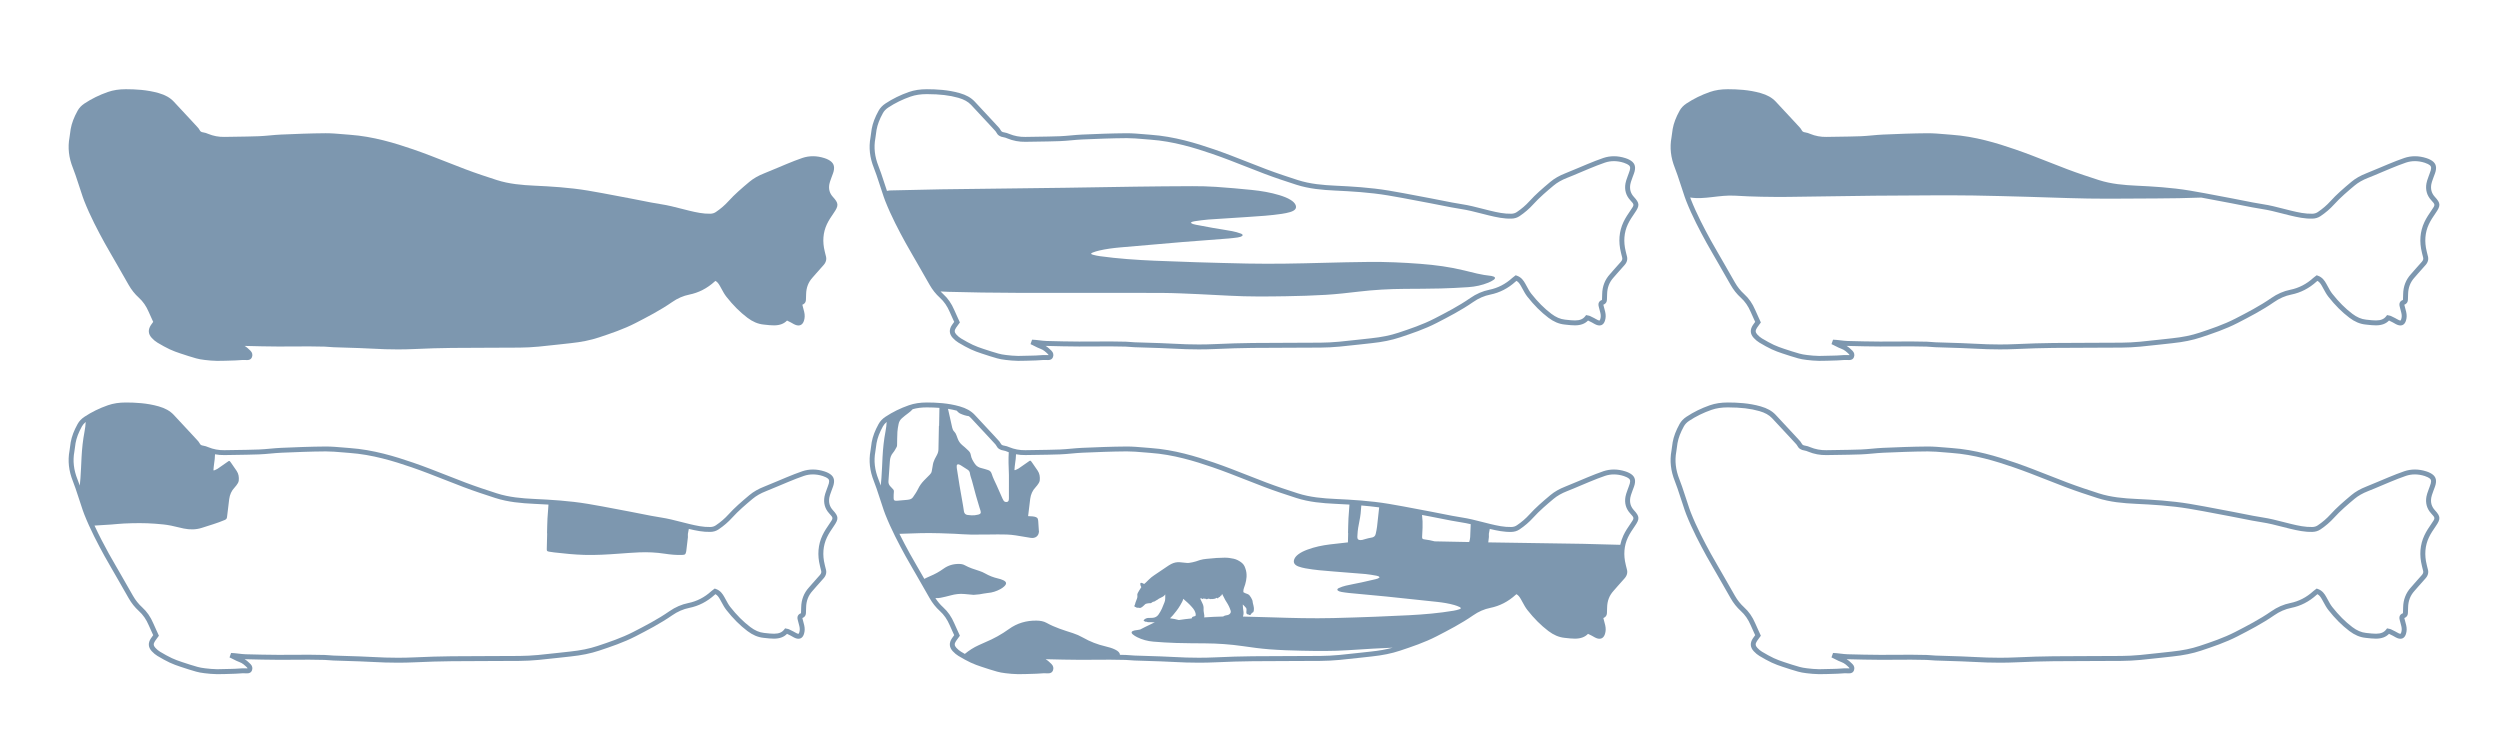 <?xml version="1.0" encoding="utf-8"?>
<!-- Generator: Adobe Illustrator 16.0.0, SVG Export Plug-In . SVG Version: 6.00 Build 0)  -->
<!DOCTYPE svg PUBLIC "-//W3C//DTD SVG 1.1//EN" "http://www.w3.org/Graphics/SVG/1.1/DTD/svg11.dtd">
<svg version="1.1" id="Layer_1" xmlns="http://www.w3.org/2000/svg" xmlns:xlink="http://www.w3.org/1999/xlink" x="0px" y="0px"
	 width="2765.389px" height="825.295px" viewBox="0 0 2765.389 825.295"
	 style="enable-background:new 0 0 2765.389 825.295;" xml:space="preserve">
<g>
	<path style="fill:#7D97AF;" d="M917.391,203.749c0.322-1.775,0.967-3.554,1.651-5.439
		c0.268-0.737,0.535-1.475,0.785-2.216c0.253-0.748,0.541-1.487,0.828-2.226
		c0.529-1.363,1.078-2.772,1.45-4.289c1.504-6.104-0.249-9.968-5.866-12.918
		c-1.299-0.682-2.726-1.265-4.354-1.785c-8.411-2.691-16.65-2.744-24.323-0.162
		c-5.783,1.944-11.497,4.275-17.021,6.528l-0.938,0.383c-3.338,1.363-6.702,2.796-9.954,4.182
		c-4.624,1.971-9.405,4.009-14.147,5.856c-6.642,2.589-12.083,5.707-16.635,9.531
		c-8.918,7.493-16.281,13.822-23.089,21.349c-4.034,4.46-8.72,8.49-13.928,11.981
		c-1.842,1.236-3.736,1.815-6.143,1.879c-7.824,0.196-15.507-1.475-23.374-3.367
		c-2.896-0.695-5.783-1.437-8.672-2.18c-7.33-1.882-14.908-3.828-22.548-4.987
		c-7.32-1.111-14.712-2.596-21.86-4.031c-3.957-0.794-8.049-1.616-12.096-2.368
		c-4.928-0.916-9.852-1.856-14.774-2.797c-10.541-2.014-21.442-4.098-32.223-5.89
		c-20.527-3.412-41.295-4.589-59.146-5.424c-13.525-0.635-27.913-1.826-41.488-6.214
		c-10.667-3.447-23.046-7.503-34.964-12.022c-6.685-2.534-13.456-5.198-20.005-7.775
		c-12.222-4.808-24.859-9.78-37.534-14.145c-20.197-6.956-44.318-14.313-70.08-16.149
		c-2.546-0.182-5.092-0.401-7.638-0.62c-6.128-0.526-12.466-1.073-18.754-1.073l-0.653,0.002
		c-16.608,0.102-33.031,0.796-48.914,1.468c-4.081,0.173-8.187,0.548-12.159,0.91
		c-4.113,0.376-8.367,0.765-12.522,0.919c-8.756,0.327-17.682,0.451-26.314,0.573
		c-3.95,0.056-7.9,0.11-11.851,0.185c-6.147,0.125-12.19-1.013-17.883-3.365
		c-1.676-0.692-3.474-1.387-5.41-1.63c-2.106-0.263-3.221-0.968-3.979-2.515
		c-0.7-1.431-1.785-2.603-2.575-3.458c-2.021-2.187-4.039-4.378-6.057-6.568
		c-6.569-7.132-13.362-14.506-20.164-21.66c-4.043-4.253-9.28-7.195-16.482-9.256
		c-13.076-3.738-26.169-4.26-36.116-4.298l-0.305-0.001c-7.43,0-13.897,0.993-19.773,3.036
		c-9.345,3.25-18.068,7.532-25.928,12.729c-3.378,2.234-5.875,4.865-7.63,8.041
		c-4.032,7.289-6.459,13.705-7.638,20.196c-0.293,1.623-0.489,3.25-0.678,4.823
		c-0.189,1.594-0.37,3.098-0.644,4.589c-2.05,11.168-0.829,22.161,3.734,33.604
		c2.073,5.205,3.856,10.671,5.583,15.958c0.788,2.413,1.574,4.825,2.391,7.226
		c0.476,1.399,0.934,2.806,1.391,4.212c0.987,3.037,2.008,6.178,3.213,9.233
		c6.595,16.709,15.062,32.765,22.473,46.268c2.5,4.554,5.146,9.108,7.706,13.511
		c1.244,2.141,2.488,4.282,3.719,6.429l4.186,7.298c3.696,6.438,7.389,12.874,11.055,19.327
		c3.046,5.367,6.838,10.127,11.27,14.149c4.623,4.193,8.191,9.34,10.91,15.736
		c1.162,2.729,2.396,5.406,3.703,8.242c0.416,0.9,0.837,1.815,1.268,2.755
		c-0.029,0.038-0.057,0.075-0.085,0.113c-0.818,1.097-1.663,2.23-2.463,3.438
		c-3.377,5.098-3.043,9.89,0.995,14.245c1.993,2.146,4.103,3.893,6.269,5.19
		c5.065,3.036,9.379,5.379,13.578,7.372c3.863,1.835,7.958,3.258,11.818,4.556
		c6.42,2.164,12.088,3.936,17.323,5.418c2.754,0.78,5.752,1.341,9.438,1.761
		c4.496,0.516,8.9,0.98,13.336,1.013c0.518,0.004,1.036,0.005,1.554,0.005
		c5.02,0,10.101-0.17,15.015-0.334l4.033-0.131c1.448-0.044,2.886-0.153,4.277-0.261
		c1.157-0.088,2.313-0.177,3.466-0.226c1.157-0.043,2.318-0.01,3.477,0.023
		c0.437,0.014,0.874,0.026,1.401,0.038c0.201,0.004,0.403,0.009,0.603,0.009
		c2.63,0,4.38-1.068,5.198-3.175c0.983-2.527,0.401-5.114-1.597-7.097
		c-1.929-1.917-3.998-3.859-6.496-5.401c0.353,0.019,0.707,0.032,1.061,0.042
		c12.357,0.356,24.406,0.575,35.81,0.649c6.626,0.044,13.259-0.008,19.89-0.061
		c4.703-0.037,9.404-0.075,14.105-0.077h0.297c5.556,0,11.375,0.089,17.294,0.266
		c1.636,0.048,3.26,0.185,4.98,0.329c1.586,0.134,3.227,0.271,4.874,0.333
		c4.919,0.184,9.84,0.331,14.761,0.478c9.066,0.271,18.442,0.552,27.632,1.069
		c10.257,0.579,19.654,0.861,28.729,0.861c6.226,0,12.364-0.14,18.243-0.411
		c14.927-0.694,28.434-1.095,41.291-1.226c13.522-0.139,27.278-0.172,40.582-0.204
		c11.299-0.025,22.981-0.054,34.477-0.146c6.867-0.058,13.956-0.421,21.068-1.082
		c7.402-0.686,14.899-1.528,22.151-2.344c4.35-0.488,8.699-0.977,13.052-1.438
		c12.293-1.29,22.359-3.337,31.676-6.438c12.731-4.239,27.162-9.044,40.487-15.906
		c12.81-6.598,27.329-14.076,40.458-23.202c5.935-4.13,12.31-6.901,18.946-8.237
		c10.373-2.084,19.793-6.934,28.001-14.41c0.281-0.257,0.598-0.505,0.933-0.757
		c2.101,1.143,3.492,3.049,5.038,5.778c0.553,0.978,1.09,1.971,1.627,2.964
		c1.616,2.99,3.289,6.083,5.471,8.853c7.368,9.355,14.947,16.932,23.171,23.16
		c5.833,4.419,11.633,6.881,17.732,7.527l1.943,0.212c3.152,0.349,6.412,0.71,9.69,0.71
		l0.298-0.001c6.156-0.046,10.815-1.793,14.184-5.331c1.458,0.652,2.89,1.393,4.233,2.096
		c0.521,0.274,1.031,0.572,1.541,0.87c1.054,0.613,2.143,1.248,3.378,1.74
		c1.271,0.506,2.399,0.752,3.454,0.752c2.023,0,4.728-0.912,6.128-5.255
		c0.995-3.081,1.08-6.385,0.253-9.818c-0.634-2.627-1.249-4.999-1.878-7.251
		c-0.089-0.313-0.12-0.521-0.131-0.648c0.039-0.018,0.088-0.037,0.146-0.059
		c1.728-0.632,3.792-2.166,3.817-5.881c0.009-0.986,0.049-1.972,0.09-2.959
		c0.035-0.884,0.072-1.769,0.087-2.654c0.121-7.31,2.445-13.354,7.107-18.48
		c0.81-0.892,1.598-1.807,2.385-2.72c0.527-0.613,1.055-1.226,1.59-1.833l1.394-1.578
		c2.256-2.559,4.512-5.117,6.797-7.654c2.834-3.155,3.672-6.661,2.49-10.426
		c-0.288-0.917-0.508-1.885-0.741-2.908c-0.13-0.576-0.261-1.152-0.404-1.722
		c-2.728-10.873-1.924-21.038,2.39-30.213c2.022-4.297,4.764-8.38,7.631-12.533
		c5.541-8.022,5.388-10.663-1.028-17.656C917.682,213.809,916.402,209.227,917.391,203.749z"/>
	<path style="fill:#7D97AF;" d="M972.213,201.642c0.787,2.412,1.574,4.825,2.391,7.227
		c0.477,1.398,0.934,2.806,1.392,4.211c0.987,3.037,2.008,6.179,3.213,9.233
		c6.596,16.709,15.062,32.765,22.473,46.268c2.501,4.554,5.146,9.108,7.706,13.511
		c1.244,2.141,2.488,4.282,3.72,6.429l4.186,7.298c3.696,6.438,7.39,12.874,11.056,19.327
		c3.046,5.367,6.838,10.127,11.27,14.149c4.623,4.193,8.191,9.34,10.909,15.736
		c1.162,2.729,2.396,5.406,3.703,8.242c0.416,0.9,0.838,1.815,1.269,2.755
		c-0.029,0.038-0.058,0.075-0.085,0.113c-0.818,1.097-1.663,2.23-2.463,3.438
		c-3.378,5.098-3.043,9.89,0.995,14.245c1.993,2.146,4.103,3.893,6.269,5.19
		c5.064,3.036,9.379,5.379,13.577,7.372c3.863,1.835,7.958,3.258,11.818,4.556
		c6.421,2.164,12.088,3.936,17.323,5.418c2.754,0.78,5.753,1.341,9.438,1.761
		c4.496,0.516,8.899,0.98,13.336,1.013c0.518,0.004,1.036,0.005,1.554,0.005
		c5.02,0,10.101-0.17,15.015-0.334l4.033-0.131c1.448-0.044,2.886-0.153,4.277-0.261
		c1.157-0.088,2.313-0.177,3.466-0.226c1.157-0.043,2.318-0.01,3.478,0.023
		c0.436,0.014,0.874,0.026,1.4,0.038c0.2,0.004,0.403,0.009,0.602,0.009
		c2.631,0,4.382-1.068,5.199-3.175c0.982-2.527,0.401-5.114-1.597-7.097
		c-1.93-1.917-3.999-3.859-6.496-5.401c0.352,0.019,0.706,0.032,1.06,0.042
		c12.357,0.356,24.406,0.575,35.811,0.649c6.627,0.044,13.26-0.008,19.89-0.061
		c4.702-0.037,9.405-0.075,14.105-0.077h0.298c5.555,0,11.373,0.089,17.293,0.266
		c1.636,0.048,3.261,0.185,4.981,0.329c1.586,0.134,3.227,0.271,4.873,0.333
		c4.92,0.184,9.841,0.331,14.762,0.478c9.066,0.271,18.441,0.552,27.631,1.069
		c10.258,0.579,19.654,0.861,28.729,0.861c6.227,0,12.363-0.14,18.242-0.411
		c14.929-0.694,28.435-1.095,41.293-1.226c13.522-0.139,27.278-0.172,40.581-0.204
		c11.298-0.025,22.982-0.054,34.477-0.146c6.867-0.058,13.957-0.421,21.068-1.082
		c7.402-0.686,14.899-1.528,22.151-2.344c4.351-0.488,8.699-0.977,13.053-1.438
		c12.292-1.29,22.358-3.337,31.675-6.438c12.73-4.239,27.162-9.044,40.487-15.906
		c12.811-6.598,27.33-14.076,40.459-23.202c5.935-4.13,12.31-6.901,18.946-8.237
		c10.372-2.084,19.792-6.934,28-14.41c0.282-0.257,0.598-0.505,0.934-0.757
		c2.101,1.143,3.492,3.049,5.038,5.778c0.552,0.978,1.09,1.971,1.627,2.964
		c1.616,2.99,3.289,6.083,5.471,8.853c7.368,9.355,14.947,16.932,23.17,23.16
		c5.834,4.419,11.633,6.881,17.733,7.527l1.942,0.212c3.153,0.349,6.412,0.71,9.69,0.71
		l0.298-0.001c6.157-0.046,10.816-1.793,14.184-5.331c1.459,0.652,2.89,1.393,4.234,2.096
		c0.52,0.274,1.031,0.572,1.54,0.87c1.054,0.613,2.144,1.248,3.378,1.74
		c1.271,0.506,2.399,0.752,3.455,0.752c2.022,0,4.727-0.912,6.127-5.255
		c0.995-3.081,1.081-6.385,0.253-9.818c-0.633-2.627-1.248-4.999-1.878-7.251
		c-0.089-0.313-0.119-0.521-0.13-0.648c0.039-0.018,0.087-0.037,0.146-0.059
		c1.729-0.632,3.791-2.166,3.817-5.881c0.009-0.986,0.05-1.972,0.091-2.959
		c0.034-0.884,0.071-1.769,0.086-2.654c0.121-7.31,2.445-13.354,7.107-18.48
		c0.811-0.892,1.599-1.807,2.385-2.72c0.528-0.613,1.055-1.226,1.59-1.833l1.395-1.578
		c2.255-2.559,4.511-5.117,6.796-7.654c2.834-3.155,3.673-6.661,2.49-10.426
		c-0.287-0.917-0.507-1.885-0.74-2.908c-0.132-0.576-0.261-1.152-0.405-1.722
		c-2.729-10.873-1.923-21.038,2.391-30.212c2.022-4.298,4.764-8.381,7.63-12.533
		c5.542-8.023,5.389-10.664-1.027-17.657c-3.619-3.947-4.899-8.528-3.911-14.007
		c0.322-1.774,0.967-3.554,1.651-5.438c0.268-0.738,0.535-1.476,0.785-2.217
		c0.253-0.748,0.542-1.487,0.829-2.226c0.528-1.363,1.077-2.772,1.45-4.289
		c1.504-6.104-0.25-9.968-5.866-12.918c-1.299-0.682-2.726-1.265-4.354-1.785
		c-8.411-2.691-16.65-2.744-24.323-0.162c-5.783,1.944-11.498,4.275-17.023,6.528l-0.937,0.383
		c-3.339,1.363-6.701,2.796-9.953,4.182c-4.625,1.971-9.405,4.009-14.148,5.856
		c-6.641,2.589-12.082,5.707-16.634,9.531c-8.919,7.492-16.283,13.822-23.09,21.349
		c-4.033,4.46-8.719,8.49-13.927,11.981c-1.843,1.236-3.737,1.816-6.144,1.879
		c-7.823,0.197-15.507-1.475-23.373-3.367c-2.896-0.695-5.784-1.437-8.672-2.18
		c-7.331-1.881-14.908-3.828-22.548-4.987c-7.32-1.111-14.712-2.595-21.86-4.031
		c-3.958-0.795-8.05-1.616-12.096-2.369c-4.928-0.915-9.853-1.855-14.775-2.797
		c-10.54-2.014-21.441-4.098-32.224-5.889c-20.525-3.412-41.294-4.59-59.146-5.424
		c-13.525-0.636-27.912-1.826-41.488-6.215c-10.666-3.446-23.045-7.503-34.963-12.021
		c-6.686-2.534-13.456-5.198-20.006-7.775c-12.222-4.808-24.859-9.78-37.535-14.145
		c-20.195-6.956-44.317-14.313-70.079-16.149c-2.545-0.182-5.091-0.401-7.638-0.62
		c-6.127-0.526-12.466-1.073-18.755-1.073l-0.651,0.002c-16.609,0.102-33.03,0.796-48.914,1.468
		c-4.081,0.173-8.187,0.548-12.159,0.91c-4.113,0.376-8.367,0.765-12.521,0.919
		c-8.756,0.327-17.683,0.451-26.314,0.573c-3.95,0.056-7.901,0.11-11.851,0.185
		c-6.148,0.125-12.19-1.013-17.884-3.365c-1.676-0.692-3.474-1.387-5.409-1.63
		c-2.106-0.263-3.221-0.968-3.979-2.515c-0.7-1.431-1.785-2.603-2.575-3.458
		c-2.021-2.187-4.039-4.378-6.057-6.568c-6.569-7.132-13.362-14.506-20.163-21.66
		c-4.044-4.253-9.28-7.195-16.482-9.256c-13.076-3.738-26.169-4.26-36.115-4.298l-0.306-0.001
		c-7.43,0-13.897,0.993-19.772,3.036c-9.346,3.25-18.068,7.532-25.929,12.729
		c-3.378,2.234-5.874,4.865-7.63,8.041c-4.032,7.289-6.459,13.705-7.638,20.196
		c-0.294,1.623-0.489,3.25-0.678,4.823c-0.189,1.594-0.37,3.098-0.645,4.589
		c-2.05,11.168-0.828,22.161,3.734,33.604C968.702,190.89,970.486,196.355,972.213,201.642z
		 M968.27,153.058c0.305-1.656,0.503-3.316,0.695-4.923c0.188-1.563,0.364-3.04,0.629-4.501
		c1.069-5.89,3.309-11.781,7.046-18.536c1.322-2.39,3.241-4.396,5.867-6.133
		c7.48-4.946,15.792-9.025,24.707-12.125c5.287-1.838,11.167-2.731,17.973-2.731h0.285
		c14.25,0.054,24.93,1.314,34.629,4.087c6.223,1.781,10.678,4.249,14.022,7.768
		c6.771,7.122,13.55,14.48,20.105,21.596c2.019,2.192,4.038,4.385,6.062,6.576
		c0.595,0.643,1.335,1.442,1.685,2.156c1.579,3.228,4.264,5.036,8.208,5.53
		c1.262,0.159,2.612,0.686,3.998,1.257c6.389,2.639,13.114,3.912,20.079,3.78
		c3.94-0.075,7.882-0.129,11.824-0.186c8.663-0.121,17.621-0.247,26.439-0.577
		c4.304-0.159,8.633-0.555,12.817-0.936c3.906-0.357,7.946-0.726,11.894-0.893
		c15.832-0.669,32.206-1.362,48.714-1.464l0.619-0.001c6.054,0,12.271,0.534,18.284,1.052
		c2.572,0.221,5.147,0.442,7.718,0.626c25.132,1.791,48.824,9.024,68.686,15.863
		c12.562,4.326,25.145,9.277,37.312,14.065c6.565,2.582,13.353,5.253,20.068,7.8
		c12.036,4.562,24.491,8.644,35.222,12.111c14.189,4.585,29.012,5.82,42.917,6.473
		c17.696,0.828,38.271,1.993,58.503,5.357c10.717,1.78,21.584,3.856,32.094,5.865
		c4.934,0.943,9.865,1.885,14.803,2.802c4.008,0.744,8.08,1.562,12.019,2.354
		c7.211,1.448,14.667,2.945,22.117,4.075c7.365,1.119,14.807,3.029,22.007,4.878
		c2.915,0.749,5.831,1.498,8.753,2.2c8.231,1.98,16.353,3.746,24.802,3.517
		c3.457-0.091,6.332-0.982,9.047-2.804c5.577-3.74,10.604-8.062,14.937-12.854
		c7.099-7.848,15.308-14.747,22.553-20.833c4.088-3.433,9.027-6.254,15.103-8.623
		c4.821-1.877,9.643-3.932,14.307-5.919c3.233-1.379,6.576-2.804,9.876-4.149l0.937-0.383
		c5.447-2.221,11.078-4.519,16.7-6.409c6.571-2.212,13.603-2.148,20.905,0.189
		c1.309,0.417,2.478,0.895,3.478,1.417c3.364,1.768,4.003,3.167,3.105,6.81
		c-0.289,1.177-0.749,2.363-1.239,3.619c-0.317,0.816-0.632,1.633-0.91,2.459
		c-0.238,0.701-0.492,1.399-0.745,2.098c-0.731,2.015-1.487,4.097-1.891,6.325
		c-1.293,7.16,0.475,13.432,5.253,18.639c4.616,5.034,4.616,5.034,0.562,10.905
		c-3.002,4.348-5.879,8.637-8.076,13.309c-4.862,10.338-5.784,21.722-2.743,33.841
		c0.132,0.53,0.255,1.067,0.376,1.603c0.246,1.085,0.503,2.207,0.856,3.333
		c0.598,1.906,0.194,3.453-1.349,5.17c-2.294,2.55-4.562,5.121-6.831,7.693l-1.392,1.576
		c-0.548,0.624-1.092,1.254-1.634,1.884c-0.758,0.878-1.513,1.756-2.287,2.611
		c-5.513,6.059-8.378,13.474-8.521,22.04c-0.013,0.841-0.05,1.683-0.082,2.524
		c-0.043,1.045-0.087,2.09-0.095,3.139c-0.005,0.54-0.087,0.734-0.08,0.741
		c-0.014,0.008-0.059,0.037-0.158,0.073c-1.48,0.541-4.775,2.333-3.395,7.273
		c0.611,2.189,1.209,4.501,1.828,7.063c0.598,2.483,0.553,4.732-0.143,6.882
		c-0.314,0.982-0.628,1.479-0.926,1.48c-0.192,0-0.632-0.048-1.424-0.363
		c-0.857-0.342-1.729-0.849-2.648-1.387c-0.583-0.338-1.165-0.677-1.761-0.989
		c-1.432-0.749-2.966-1.54-4.578-2.262c-0.731-0.326-1.448-0.454-2.024-0.558
		c-0.189-0.034-0.384-0.068-0.578-0.111l-1.707-0.391l-1.066,1.383
		c-2.399,3.108-5.808,4.512-11.043,4.549l-0.259,0.002c-2.977,0-5.943-0.329-9.086-0.678l-1.969-0.215
		c-5.08-0.537-9.987-2.646-15.003-6.446c-7.85-5.944-15.105-13.202-22.182-22.188
		c-1.893-2.401-3.382-5.157-4.959-8.074c-0.555-1.024-1.107-2.049-1.68-3.057
		c-1.886-3.333-4.31-7.038-9.226-8.795l-1.409-0.504l-1.186,0.912
		c-0.229,0.176-0.466,0.352-0.708,0.528c-0.589,0.431-1.256,0.919-1.886,1.496
		c-7.465,6.799-16.009,11.204-25.395,13.091c-7.377,1.484-14.44,4.55-20.995,9.109
		c-12.83,8.921-27.18,16.31-39.84,22.831c-12.946,6.668-27.164,11.401-39.71,15.578
		c-8.93,2.973-18.627,4.939-30.516,6.188c-4.366,0.46-8.728,0.951-13.092,1.441
		c-7.226,0.813-14.694,1.652-22.043,2.333c-6.96,0.646-13.895,1.003-20.606,1.06
		c-11.479,0.091-23.154,0.119-34.446,0.146c-13.313,0.031-27.08,0.064-40.625,0.203
		c-12.925,0.133-26.496,0.534-41.49,1.231c-5.793,0.269-11.846,0.406-17.988,0.406
		c-8.972,0-18.267-0.28-28.421-0.854c-9.261-0.523-18.675-0.804-27.775-1.075
		c-4.908-0.146-9.815-0.293-14.721-0.476c-1.52-0.059-3.026-0.185-4.621-0.318
		c-1.716-0.144-3.492-0.294-5.274-0.347c-5.974-0.177-11.849-0.268-17.457-0.268h-0.3
		c-4.716,0.002-9.432,0.04-14.147,0.077c-6.604,0.053-13.203,0.105-19.81,0.061
		c-11.362-0.074-23.37-0.291-35.689-0.646c-2.663-0.076-5.305-0.392-8.102-0.725
		c-1.338-0.159-2.676-0.318-4.019-0.45c-0.462-0.045-0.928-0.072-1.394-0.099l-2.707-0.178
		l-1.729,4.929l2.215,1.059c0.848,0.405,1.688,0.832,2.524,1.261
		c1.979,1.01,4.025,2.054,6.222,2.83c3.354,1.183,5.893,3.524,8.411,6.021
		c0.421,0.42,0.503,0.696,0.451,0.976c-0.057,0.001-0.121,0.002-0.197,0.002l-1.841-0.042
		c-1.288-0.036-2.565-0.074-3.865-0.021c-1.219,0.051-2.438,0.144-3.658,0.237
		c-1.39,0.106-2.701,0.206-4.026,0.246l-4.049,0.132c-4.869,0.162-9.904,0.332-14.831,0.332
		l-1.515-0.006c-4.166-0.03-8.408-0.479-12.753-0.978c-3.383-0.386-6.104-0.891-8.565-1.59
		c-5.149-1.457-10.732-3.202-17.069-5.337c-3.705-1.247-7.624-2.607-11.216-4.312
		c-4.035-1.916-8.202-4.18-13.112-7.124c-1.725-1.032-3.432-2.453-5.073-4.221
		c-2.348-2.533-2.466-4.51-0.445-7.558c0.715-1.082,1.514-2.153,2.286-3.189
		c0.362-0.486,0.719-0.963,1.061-1.434l0.93-1.278l-0.652-1.438
		c-0.663-1.463-1.311-2.866-1.941-4.233c-1.289-2.797-2.508-5.439-3.637-8.095
		c-3.032-7.133-7.044-12.902-12.262-17.635c-1.005-0.911-1.972-1.864-2.902-2.859
		c2.843,0.166,5.691,0.308,8.556,0.393c49.896,1.475,99.826,1.147,149.751,1.177
		c29.191,0.016,58.387-0.136,87.573,0.062c13.144,0.091,26.282,0.777,39.406,1.327
		c11.485,0.482,22.949,1.12,34.416,1.743c20.809,1.124,41.663,0.924,62.498,0.575
		c14.684-0.245,29.394-0.651,43.996-1.547c12.187-0.746,24.288-2.126,36.321-3.548
		c16.852-1.991,33.825-2.941,50.978-3.05c13.167-0.086,26.345-0.11,39.495-0.434
		c10.287-0.255,20.573-0.776,30.805-1.464c7.927-0.533,15.327-2.229,21.96-4.909
		c2.151-0.87,4.212-1.904,5.9-3.075c2.885-1.998,1.964-3.605-2.206-4.403
		c-0.212-0.04-0.427-0.065-0.644-0.086c-10.501-1.029-20.063-3.683-29.77-6.068
		c-15.51-3.818-31.688-5.976-48.299-7.249c-18.971-1.454-37.994-2.305-57.109-2.11
		c-16.667,0.17-33.337,0.547-49.996,0.995c-27.961,0.749-55.922,1.359-83.908,0.806
		c-19.076-0.377-38.146-0.908-57.207-1.483c-15.228-0.458-30.453-1.002-45.657-1.663
		c-20.358-0.882-40.619-2.268-60.541-5.013c-2.648-0.364-5.271-0.912-7.737-1.586
		c-2.488-0.679-2.615-1.516-0.33-2.422c2.258-0.893,4.73-1.646,7.258-2.232
		c7.489-1.738,15.33-2.757,23.241-3.466c22.982-2.056,45.984-4.048,69.003-5.946
		c16.941-1.397,33.929-2.588,50.883-3.919c3.362-0.266,6.687-0.717,10.006-1.137
		c1.055-0.134,2.098-0.392,3.056-0.693c3.025-0.953,3.354-2.547,0.421-3.627
		c-2.948-1.085-6.157-2.026-9.464-2.65c-6.992-1.316-14.136-2.342-21.176-3.569
		c-6.411-1.119-12.792-2.302-19.132-3.55c-2.031-0.4-4.176-0.853-5.54-2.191
		c1.07-1.107,2.769-1.475,4.437-1.705c4.906-0.676,9.805-1.467,14.781-1.828
		c14.583-1.049,29.209-1.895,43.815-2.855c12.636-0.831,25.307-1.594,37.668-3.455
		c3.164-0.473,6.337-1.107,9.246-1.973c5.734-1.707,7.573-4.468,5.844-8.146
		c-0.964-2.053-2.915-3.766-5.352-5.301c-3.581-2.26-7.934-3.877-12.541-5.283
		c-9.653-2.946-20-4.688-30.605-5.76c-13.073-1.319-26.206-2.489-39.382-3.38
		c-8.697-0.589-17.52-0.796-26.279-0.774c-21.177,0.056-42.35,0.275-63.521,0.557
		c-25.553,0.34-51.105,0.848-76.662,1.214c-24.463,0.351-48.928,0.618-73.391,0.918
		c-21.39,0.263-42.788,0.446-64.178,0.798c-18.422,0.303-36.835,0.794-55.253,1.205
		c-0.658,0.014-1.318,0.027-1.971,0.084c-1.051,0.091-1.951,0.245-2.742,0.456
		c-0.439-1.351-0.879-2.703-1.336-4.048c-0.81-2.381-1.59-4.771-2.371-7.162
		c-1.751-5.367-3.563-10.917-5.699-16.282C967.533,173.208,966.409,163.193,968.27,153.058z"/>
	<path style="fill:#7D97AF;" d="M1858.208,201.642c0.788,2.412,1.574,4.825,2.392,7.227
		c0.476,1.398,0.934,2.806,1.391,4.211c0.987,3.037,2.008,6.179,3.213,9.233
		c6.596,16.709,15.062,32.765,22.473,46.268c2.501,4.554,5.146,9.108,7.707,13.511
		c1.244,2.141,2.488,4.282,3.719,6.429l4.186,7.298c3.696,6.438,7.39,12.874,11.056,19.327
		c3.046,5.367,6.838,10.127,11.27,14.149c4.623,4.193,8.191,9.34,10.909,15.736
		c1.162,2.729,2.396,5.406,3.703,8.242c0.416,0.9,0.838,1.815,1.269,2.755
		c-0.029,0.038-0.058,0.075-0.085,0.113c-0.818,1.097-1.663,2.23-2.463,3.438
		c-3.377,5.098-3.043,9.89,0.995,14.245c1.993,2.146,4.103,3.893,6.269,5.19
		c5.064,3.036,9.379,5.379,13.578,7.372c3.863,1.835,7.957,3.258,11.818,4.556
		c6.42,2.164,12.088,3.936,17.322,5.418c2.754,0.78,5.753,1.341,9.438,1.761
		c4.496,0.516,8.899,0.98,13.336,1.013c0.519,0.004,1.036,0.005,1.554,0.005
		c5.02,0,10.102-0.17,15.016-0.334l4.033-0.131c1.447-0.044,2.886-0.153,4.277-0.261
		c1.156-0.088,2.312-0.177,3.465-0.226c1.157-0.043,2.318-0.01,3.478,0.023
		c0.437,0.014,0.874,0.026,1.401,0.038c0.201,0.004,0.402,0.009,0.603,0.009
		c2.63,0,4.38-1.068,5.198-3.175c0.982-2.527,0.4-5.114-1.598-7.097
		c-1.93-1.917-3.998-3.859-6.496-5.401c0.354,0.019,0.707,0.032,1.061,0.042
		c12.357,0.356,24.406,0.575,35.811,0.649c6.627,0.044,13.259-0.008,19.89-0.061
		c4.702-0.037,9.404-0.075,14.105-0.077h0.297c5.556,0,11.374,0.089,17.294,0.266
		c1.637,0.048,3.26,0.185,4.98,0.329c1.586,0.134,3.227,0.271,4.874,0.333
		c4.919,0.184,9.841,0.331,14.761,0.478c9.066,0.271,18.442,0.552,27.632,1.069
		c10.257,0.579,19.654,0.861,28.729,0.861c6.227,0,12.363-0.14,18.242-0.411
		c14.928-0.694,28.435-1.095,41.292-1.226c13.522-0.139,27.278-0.172,40.582-0.204
		c11.299-0.025,22.981-0.054,34.477-0.146c6.867-0.058,13.956-0.421,21.068-1.082
		c7.402-0.686,14.899-1.528,22.151-2.344c4.35-0.488,8.699-0.977,13.052-1.438
		c12.293-1.29,22.359-3.337,31.676-6.438c12.731-4.239,27.162-9.044,40.487-15.906
		c12.81-6.598,27.329-14.076,40.458-23.202c5.935-4.13,12.31-6.901,18.946-8.237
		c10.373-2.084,19.793-6.934,28.001-14.41c0.281-0.257,0.598-0.505,0.933-0.757
		c2.101,1.143,3.492,3.049,5.038,5.778c0.553,0.978,1.09,1.971,1.627,2.964
		c1.616,2.99,3.289,6.083,5.471,8.853c7.368,9.355,14.947,16.932,23.171,23.16
		c5.833,4.419,11.633,6.881,17.732,7.527l1.943,0.212c3.152,0.349,6.412,0.71,9.69,0.71
		l0.298-0.001c6.156-0.046,10.815-1.793,14.184-5.331c1.458,0.652,2.89,1.393,4.233,2.096
		c0.521,0.274,1.031,0.572,1.541,0.87c1.054,0.613,2.143,1.248,3.378,1.74
		c1.271,0.506,2.399,0.752,3.454,0.752c2.023,0,4.728-0.912,6.128-5.255
		c0.995-3.081,1.08-6.385,0.253-9.818c-0.634-2.627-1.249-4.999-1.878-7.251
		c-0.089-0.313-0.12-0.521-0.131-0.648c0.039-0.018,0.088-0.037,0.146-0.059
		c1.728-0.632,3.792-2.166,3.817-5.881c0.009-0.986,0.049-1.972,0.09-2.959
		c0.035-0.884,0.072-1.769,0.087-2.654c0.121-7.31,2.445-13.354,7.107-18.48
		c0.81-0.892,1.598-1.807,2.385-2.72c0.527-0.613,1.055-1.226,1.59-1.833l1.394-1.578
		c2.256-2.559,4.512-5.117,6.797-7.654c2.834-3.155,3.672-6.661,2.49-10.426
		c-0.288-0.917-0.508-1.885-0.741-2.908c-0.13-0.576-0.261-1.152-0.404-1.722
		c-2.728-10.873-1.924-21.038,2.39-30.212c2.022-4.298,4.764-8.381,7.631-12.533
		c5.541-8.023,5.388-10.664-1.028-17.657c-3.619-3.947-4.898-8.528-3.91-14.007
		c0.322-1.774,0.967-3.554,1.651-5.438c0.268-0.738,0.535-1.476,0.785-2.217
		c0.253-0.748,0.541-1.487,0.828-2.226c0.529-1.362,1.078-2.772,1.45-4.289
		c1.504-6.104-0.249-9.968-5.866-12.918c-1.299-0.682-2.726-1.265-4.354-1.785
		c-8.411-2.69-16.65-2.743-24.323-0.162c-5.783,1.944-11.497,4.274-17.021,6.528l-0.938,0.383
		c-3.338,1.363-6.702,2.797-9.954,4.182c-4.624,1.971-9.405,4.009-14.147,5.855
		c-6.642,2.59-12.083,5.707-16.635,9.531c-8.918,7.492-16.281,13.822-23.089,21.349
		c-4.034,4.46-8.72,8.49-13.928,11.981c-1.842,1.236-3.736,1.816-6.143,1.879
		c-7.824,0.197-15.507-1.475-23.374-3.367c-2.896-0.695-5.783-1.437-8.672-2.18
		c-7.33-1.881-14.908-3.828-22.548-4.987c-7.32-1.111-14.712-2.595-21.86-4.031
		c-3.957-0.795-8.049-1.616-12.096-2.369c-4.928-0.915-9.852-1.855-14.774-2.797
		c-10.541-2.014-21.442-4.098-32.223-5.889c-20.527-3.412-41.295-4.59-59.146-5.424
		c-13.525-0.636-27.913-1.826-41.488-6.215c-10.667-3.446-23.046-7.503-34.964-12.021
		c-6.685-2.534-13.456-5.197-20.005-7.775c-12.222-4.809-24.859-9.78-37.534-14.145
		c-20.197-6.956-44.317-14.314-70.079-16.15c-2.547-0.182-5.093-0.401-7.639-0.62
		c-6.128-0.526-12.465-1.073-18.754-1.073l-0.652,0.002c-16.609,0.102-33.031,0.796-48.914,1.468
		c-4.081,0.173-8.188,0.548-12.159,0.91c-4.113,0.376-8.367,0.765-12.522,0.919
		c-8.756,0.327-17.682,0.451-26.314,0.572c-3.949,0.057-7.9,0.111-11.851,0.186
		c-6.147,0.124-12.19-1.014-17.884-3.366c-1.676-0.692-3.473-1.387-5.409-1.63
		c-2.106-0.263-3.221-0.968-3.979-2.515c-0.7-1.431-1.784-2.603-2.575-3.458
		c-2.021-2.187-4.039-4.378-6.057-6.568c-6.568-7.132-13.361-14.506-20.163-21.66
		c-4.044-4.253-9.28-7.195-16.481-9.256c-13.076-3.738-26.17-4.26-36.116-4.298l-0.306-0.001
		c-7.43,0-13.896,0.993-19.772,3.036c-9.345,3.25-18.068,7.532-25.929,12.729
		c-3.378,2.234-5.874,4.865-7.63,8.041c-4.032,7.289-6.459,13.705-7.638,20.196
		c-0.293,1.623-0.488,3.25-0.678,4.823c-0.189,1.594-0.37,3.098-0.645,4.588
		c-2.05,11.169-0.828,22.161,3.734,33.605C1854.697,190.89,1856.481,196.355,1858.208,201.642z
		 M1919.549,216.469c19.348,1.196,38.719,1.475,58.055,1.329c14.875-0.112,29.732-0.414,44.6-0.623
		c17.023-0.238,34.04-0.533,51.076-0.691c21.352-0.199,42.711-0.334,64.078-0.395
		c15.129-0.045,30.264-0.086,45.408,0.162c20.079,0.328,40.174,0.871,60.259,1.445
		c29.705,0.852,59.416,2.188,89.115,2.094c17.764-0.057,35.522-0.198,53.283-0.283
		c16.549-0.082,33.071-0.313,49.526-0.955c6.192,1.133,12.365,2.307,18.418,3.463
		c4.933,0.943,9.865,1.885,14.802,2.802c4.008,0.744,8.08,1.562,12.019,2.354
		c7.211,1.448,14.667,2.945,22.117,4.075c7.365,1.119,14.808,3.029,22.007,4.878
		c2.915,0.749,5.831,1.498,8.753,2.2c8.231,1.98,16.354,3.746,24.803,3.517
		c3.456-0.091,6.331-0.982,9.047-2.804c5.577-3.74,10.603-8.062,14.936-12.854
		c7.099-7.848,15.309-14.747,22.553-20.833c4.088-3.433,9.027-6.254,15.103-8.623
		c4.821-1.877,9.645-3.932,14.307-5.919c3.233-1.379,6.577-2.804,9.876-4.149l0.937-0.383
		c5.447-2.221,11.079-4.52,16.7-6.409c6.571-2.212,13.604-2.148,20.905,0.188
		c1.309,0.418,2.479,0.895,3.479,1.418c3.364,1.768,4.003,3.167,3.105,6.81
		c-0.289,1.177-0.75,2.363-1.239,3.619c-0.317,0.815-0.633,1.633-0.911,2.459
		c-0.238,0.7-0.491,1.399-0.745,2.098c-0.73,2.015-1.487,4.097-1.89,6.325
		c-1.292,7.16,0.475,13.432,5.252,18.639c4.616,5.034,4.616,5.034,0.562,10.905
		c-3.001,4.348-5.878,8.637-8.076,13.309c-4.861,10.338-5.784,21.722-2.743,33.841
		c0.133,0.53,0.255,1.067,0.377,1.603c0.246,1.085,0.502,2.207,0.855,3.333
		c0.598,1.906,0.194,3.453-1.348,5.17c-2.294,2.55-4.563,5.121-6.832,7.693l-1.391,1.576
		c-0.549,0.624-1.092,1.254-1.635,1.884c-0.756,0.878-1.512,1.756-2.287,2.611
		c-5.512,6.059-8.378,13.474-8.52,22.04c-0.014,0.841-0.05,1.683-0.083,2.524
		c-0.043,1.045-0.086,2.09-0.094,3.139c-0.005,0.54-0.087,0.734-0.081,0.741
		c-0.014,0.008-0.059,0.037-0.156,0.073c-1.482,0.541-4.777,2.333-3.396,7.273
		c0.612,2.189,1.21,4.501,1.829,7.063c0.598,2.483,0.552,4.732-0.143,6.882
		c-0.315,0.982-0.628,1.479-0.927,1.48c-0.192,0-0.632-0.048-1.423-0.363
		c-0.858-0.342-1.729-0.849-2.649-1.387c-0.582-0.338-1.164-0.677-1.76-0.989
		c-1.433-0.749-2.966-1.54-4.579-2.262c-0.73-0.326-1.448-0.454-2.024-0.558
		c-0.189-0.034-0.383-0.068-0.577-0.111l-1.707-0.391l-1.067,1.383
		c-2.399,3.108-5.807,4.512-11.042,4.549l-0.259,0.002c-2.977,0-5.944-0.329-9.087-0.678l-1.969-0.215
		c-5.08-0.537-9.987-2.646-15.003-6.446c-7.85-5.944-15.104-13.202-22.181-22.188
		c-1.893-2.401-3.382-5.157-4.959-8.074c-0.555-1.024-1.108-2.049-1.68-3.057
		c-1.886-3.333-4.311-7.038-9.226-8.795l-1.409-0.504l-1.186,0.912
		c-0.229,0.176-0.467,0.352-0.709,0.528c-0.588,0.431-1.255,0.919-1.886,1.496
		c-7.464,6.799-16.008,11.204-25.395,13.091c-7.377,1.484-14.44,4.55-20.994,9.109
		c-12.83,8.921-27.18,16.31-39.839,22.831c-12.948,6.668-27.166,11.401-39.71,15.578
		c-8.931,2.973-18.628,4.939-30.518,6.188c-4.365,0.46-8.728,0.951-13.091,1.441
		c-7.226,0.813-14.695,1.652-22.044,2.333c-6.96,0.646-13.895,1.003-20.606,1.06
		c-11.479,0.091-23.154,0.119-34.446,0.146c-13.313,0.031-27.08,0.064-40.625,0.203
		c-12.924,0.133-26.496,0.534-41.489,1.231c-5.794,0.269-11.846,0.406-17.988,0.406
		c-8.972,0-18.268-0.28-28.421-0.854c-9.262-0.523-18.675-0.804-27.776-1.075
		c-4.908-0.146-9.814-0.293-14.72-0.476c-1.521-0.059-3.026-0.185-4.62-0.318
		c-1.717-0.144-3.492-0.294-5.275-0.347c-5.975-0.177-11.848-0.268-17.458-0.268h-0.299
		c-4.716,0.002-9.431,0.04-14.147,0.077c-6.604,0.053-13.204,0.105-19.811,0.061
		c-11.362-0.074-23.37-0.291-35.688-0.646c-2.664-0.076-5.307-0.392-8.104-0.725
		c-1.338-0.159-2.676-0.318-4.018-0.45c-0.463-0.045-0.929-0.072-1.395-0.099l-2.707-0.178
		l-1.729,4.929l2.216,1.059c0.847,0.405,1.687,0.832,2.524,1.261
		c1.979,1.01,4.024,2.054,6.223,2.83c3.353,1.183,5.892,3.524,8.41,6.021
		c0.421,0.42,0.502,0.696,0.451,0.976c-0.057,0.001-0.121,0.002-0.196,0.002l-1.843-0.042
		c-1.288-0.036-2.565-0.074-3.863-0.021c-1.221,0.051-2.439,0.144-3.66,0.237
		c-1.389,0.106-2.701,0.206-4.025,0.246l-4.049,0.132c-4.869,0.162-9.904,0.332-14.832,0.332
		l-1.515-0.006c-4.165-0.03-8.408-0.479-12.753-0.978c-3.383-0.386-6.104-0.891-8.565-1.59
		c-5.149-1.457-10.732-3.202-17.069-5.337c-3.705-1.247-7.624-2.607-11.215-4.312
		c-4.036-1.916-8.203-4.18-13.113-7.124c-1.725-1.032-3.432-2.453-5.072-4.221
		c-2.349-2.533-2.467-4.51-0.446-7.558c0.716-1.082,1.514-2.153,2.286-3.189
		c0.363-0.486,0.719-0.963,1.061-1.434l0.93-1.278l-0.652-1.438
		c-0.663-1.463-1.311-2.866-1.941-4.233c-1.289-2.797-2.508-5.439-3.637-8.095
		c-3.032-7.133-7.043-12.902-12.262-17.635c-4.002-3.633-7.432-7.942-10.193-12.806
		c-3.67-6.46-7.369-12.904-11.066-19.35l-4.186-7.297c-1.236-2.155-2.486-4.305-3.734-6.454
		c-2.544-4.376-5.174-8.899-7.642-13.396c-7.33-13.354-15.697-29.222-22.182-45.65
		c-0.238-0.604-0.448-1.232-0.675-1.848C1886.021,220.996,1901.7,215.369,1919.549,216.469z"/>
	<path style="fill:#7D97AF;" d="M917.391,550.292c0.322-1.775,0.967-3.555,1.651-5.439
		c0.268-0.736,0.535-1.475,0.785-2.216c0.253-0.747,0.541-1.487,0.828-2.226
		c0.529-1.363,1.078-2.771,1.45-4.289c1.504-6.104-0.249-9.968-5.866-12.918
		c-1.299-0.682-2.726-1.266-4.354-1.785c-8.411-2.691-16.65-2.744-24.323-0.162
		c-5.783,1.944-11.497,4.275-17.021,6.528l-0.938,0.383c-3.338,1.362-6.702,2.796-9.954,4.182
		c-4.624,1.972-9.405,4.009-14.147,5.856c-6.642,2.589-12.083,5.707-16.635,9.53
		c-8.918,7.493-16.281,13.822-23.089,21.349c-4.034,4.46-8.72,8.49-13.928,11.982
		c-1.842,1.235-3.736,1.814-6.143,1.878c-7.824,0.196-15.507-1.475-23.374-3.367
		c-2.896-0.694-5.783-1.437-8.672-2.179c-7.33-1.883-14.908-3.828-22.548-4.988
		c-7.32-1.111-14.712-2.596-21.86-4.031c-3.957-0.794-8.049-1.615-12.096-2.367
		c-4.928-0.916-9.852-1.857-14.774-2.797c-10.541-2.015-21.442-4.099-32.223-5.891
		c-20.527-3.412-41.295-4.588-59.146-5.424c-13.525-0.635-27.913-1.826-41.488-6.213
		c-10.667-3.447-23.046-7.504-34.964-12.022c-6.685-2.534-13.456-5.198-20.005-7.775
		c-12.222-4.808-24.859-9.78-37.534-14.146c-20.197-6.955-44.318-14.312-70.08-16.148
		c-2.546-0.183-5.092-0.401-7.638-0.621c-6.128-0.525-12.466-1.072-18.754-1.072l-0.653,0.002
		c-16.608,0.103-33.031,0.797-48.914,1.469c-4.081,0.172-8.187,0.548-12.159,0.91
		c-4.113,0.376-8.367,0.764-12.522,0.919c-8.756,0.327-17.682,0.451-26.314,0.573
		c-3.95,0.055-7.9,0.109-11.851,0.184c-6.147,0.125-12.19-1.013-17.883-3.365
		c-1.676-0.691-3.474-1.387-5.41-1.629c-2.106-0.264-3.221-0.969-3.979-2.516
		c-0.7-1.43-1.785-2.603-2.575-3.457c-2.021-2.188-4.039-4.379-6.057-6.568
		c-6.569-7.132-13.362-14.506-20.164-21.66c-4.043-4.253-9.28-7.195-16.482-9.256
		c-13.076-3.738-26.169-4.26-36.116-4.298l-0.305-0.001c-7.43,0-13.897,0.993-19.773,3.036
		c-9.345,3.25-18.068,7.532-25.928,12.729c-3.378,2.234-5.875,4.865-7.63,8.041
		c-4.032,7.288-6.459,13.704-7.638,20.196c-0.293,1.623-0.489,3.25-0.678,4.822
		c-0.189,1.594-0.37,3.099-0.644,4.59c-2.05,11.168-0.829,22.16,3.734,33.604
		c2.073,5.205,3.856,10.672,5.583,15.958c0.788,2.413,1.574,4.825,2.391,7.226
		c0.476,1.4,0.934,2.807,1.391,4.213c0.987,3.036,2.008,6.178,3.213,9.232
		c6.595,16.708,15.062,32.766,22.473,46.268c2.5,4.554,5.146,9.108,7.706,13.511
		c1.244,2.141,2.488,4.282,3.719,6.429l4.186,7.298c3.696,6.438,7.389,12.874,11.055,19.327
		c3.046,5.367,6.838,10.127,11.27,14.149c4.623,4.193,8.191,9.34,10.91,15.736
		c1.162,2.729,2.396,5.406,3.703,8.242c0.416,0.9,0.837,1.815,1.268,2.755
		c-0.029,0.038-0.057,0.075-0.085,0.113c-0.818,1.097-1.663,2.23-2.463,3.438
		c-3.377,5.098-3.043,9.89,0.995,14.245c1.993,2.146,4.103,3.893,6.269,5.19
		c5.065,3.036,9.379,5.379,13.578,7.372c3.863,1.835,7.958,3.258,11.818,4.556
		c6.42,2.164,12.088,3.936,17.323,5.418c2.754,0.78,5.752,1.341,9.438,1.761
		c4.496,0.516,8.9,0.98,13.336,1.013c0.518,0.004,1.036,0.005,1.554,0.005
		c5.02,0,10.101-0.17,15.015-0.334l4.033-0.131c1.448-0.044,2.886-0.153,4.277-0.261
		c1.157-0.088,2.313-0.177,3.466-0.226c1.157-0.043,2.318-0.01,3.477,0.023
		c0.437,0.014,0.874,0.026,1.401,0.038c0.201,0.004,0.403,0.009,0.603,0.009
		c2.63,0,4.38-1.068,5.198-3.175c0.983-2.527,0.401-5.114-1.597-7.097
		c-1.929-1.917-3.998-3.859-6.496-5.401c0.353,0.019,0.707,0.032,1.061,0.042
		c12.357,0.356,24.406,0.575,35.81,0.649c6.626,0.044,13.259-0.008,19.89-0.061
		c4.703-0.037,9.404-0.075,14.105-0.077h0.297c5.556,0,11.375,0.089,17.294,0.266
		c1.636,0.048,3.26,0.185,4.98,0.329c1.586,0.134,3.227,0.271,4.874,0.333
		c4.919,0.184,9.84,0.331,14.761,0.478c9.066,0.271,18.442,0.552,27.632,1.069
		c10.257,0.579,19.654,0.861,28.729,0.861c6.226,0,12.364-0.14,18.243-0.411
		c14.927-0.694,28.434-1.095,41.291-1.226c13.522-0.139,27.278-0.172,40.582-0.204
		c11.299-0.025,22.981-0.054,34.477-0.146c6.867-0.058,13.956-0.421,21.068-1.082
		c7.402-0.686,14.899-1.528,22.151-2.344c4.35-0.488,8.699-0.977,13.052-1.438
		c12.293-1.29,22.359-3.337,31.676-6.438c12.731-4.239,27.162-9.044,40.487-15.906
		c12.81-6.598,27.329-14.076,40.458-23.202c5.935-4.13,12.31-6.901,18.946-8.237
		c10.373-2.084,19.793-6.934,28.001-14.41c0.281-0.257,0.598-0.505,0.933-0.757
		c2.101,1.143,3.492,3.049,5.038,5.778c0.553,0.978,1.09,1.971,1.627,2.964
		c1.616,2.99,3.289,6.083,5.471,8.853c7.368,9.355,14.947,16.932,23.171,23.16
		c5.833,4.419,11.633,6.881,17.732,7.527l1.943,0.212c3.152,0.349,6.412,0.71,9.69,0.71
		l0.298-0.001c6.156-0.046,10.815-1.793,14.184-5.331c1.458,0.652,2.89,1.393,4.233,2.096
		c0.521,0.274,1.031,0.572,1.541,0.87c1.054,0.613,2.143,1.248,3.378,1.74
		c1.271,0.506,2.399,0.752,3.454,0.752c2.023,0,4.728-0.912,6.128-5.255
		c0.995-3.081,1.08-6.385,0.253-9.818c-0.634-2.627-1.249-4.999-1.878-7.251
		c-0.089-0.313-0.12-0.521-0.131-0.648c0.039-0.018,0.088-0.037,0.146-0.059
		c1.728-0.632,3.792-2.166,3.817-5.881c0.009-0.986,0.049-1.972,0.09-2.959
		c0.035-0.884,0.072-1.769,0.087-2.654c0.121-7.31,2.445-13.354,7.107-18.48
		c0.81-0.892,1.598-1.807,2.385-2.72c0.527-0.613,1.055-1.226,1.59-1.833l1.394-1.578
		c2.256-2.559,4.512-5.117,6.797-7.654c2.834-3.155,3.672-6.661,2.49-10.426
		c-0.288-0.917-0.508-1.885-0.741-2.908c-0.13-0.576-0.261-1.152-0.404-1.722
		c-2.728-10.873-1.924-21.038,2.39-30.213c2.022-4.297,4.764-8.38,7.631-12.533
		c5.541-8.022,5.388-10.662-1.028-17.656C917.682,560.353,916.402,555.771,917.391,550.292z
		 M93.469,477.547c-1.779,9.333-2.776,18.759-3.267,28.239c-0.402,7.784-0.645,15.58-1.227,23.35
		c-0.201,2.665-0.456,5.326-0.731,7.984c-0.81-2.312-1.648-4.623-2.554-6.898
		c-4.174-10.47-5.298-20.484-3.438-30.62c0.304-1.656,0.502-3.316,0.695-4.923
		c0.188-1.562,0.365-3.039,0.629-4.502c1.069-5.89,3.309-11.78,7.046-18.535
		c1.022-1.848,2.405-3.464,4.191-4.905C94.625,470.352,94.155,473.956,93.469,477.547z M917.828,578.871
		c-3.001,4.348-5.878,8.636-8.076,13.308c-4.861,10.338-5.784,21.723-2.743,33.842
		c0.133,0.53,0.255,1.067,0.377,1.603c0.246,1.085,0.502,2.207,0.855,3.333
		c0.598,1.906,0.194,3.453-1.348,5.17c-2.294,2.55-4.563,5.121-6.832,7.693l-1.391,1.576
		c-0.549,0.624-1.092,1.254-1.635,1.884c-0.756,0.878-1.512,1.756-2.287,2.611
		c-5.512,6.059-8.378,13.474-8.52,22.04c-0.014,0.841-0.05,1.683-0.083,2.524
		c-0.043,1.045-0.086,2.09-0.094,3.139c-0.005,0.54-0.087,0.734-0.081,0.741
		c-0.014,0.008-0.059,0.037-0.156,0.073c-1.482,0.541-4.777,2.333-3.396,7.273
		c0.612,2.189,1.21,4.501,1.829,7.063c0.598,2.483,0.552,4.732-0.143,6.882
		c-0.315,0.982-0.628,1.479-0.927,1.48c-0.192,0-0.632-0.048-1.423-0.363
		c-0.858-0.342-1.729-0.849-2.649-1.387c-0.582-0.338-1.164-0.677-1.76-0.989
		c-1.433-0.749-2.966-1.54-4.579-2.262c-0.73-0.326-1.448-0.454-2.024-0.558
		c-0.189-0.034-0.383-0.068-0.577-0.111l-1.707-0.391l-1.067,1.383
		c-2.399,3.108-5.807,4.512-11.042,4.549l-0.259,0.002c-2.977,0-5.944-0.329-9.087-0.678l-1.969-0.215
		c-5.08-0.537-9.987-2.646-15.003-6.446c-7.85-5.944-15.104-13.202-22.181-22.188
		c-1.893-2.401-3.382-5.157-4.959-8.074c-0.555-1.024-1.108-2.049-1.68-3.057
		c-1.886-3.333-4.311-7.038-9.226-8.795l-1.409-0.504l-1.186,0.912
		c-0.229,0.176-0.467,0.352-0.709,0.528c-0.588,0.431-1.255,0.919-1.886,1.496
		c-7.464,6.799-16.008,11.204-25.395,13.091c-7.377,1.484-14.44,4.55-20.994,9.109
		c-12.83,8.921-27.18,16.31-39.839,22.831c-12.948,6.668-27.166,11.401-39.71,15.578
		c-8.931,2.973-18.628,4.939-30.518,6.188c-4.365,0.46-8.728,0.951-13.091,1.441
		c-7.226,0.813-14.695,1.652-22.044,2.333c-6.96,0.646-13.895,1.003-20.606,1.06
		c-11.479,0.091-23.154,0.119-34.446,0.146c-13.313,0.031-27.08,0.064-40.625,0.203
		c-12.924,0.133-26.496,0.534-41.489,1.231c-5.794,0.269-11.846,0.406-17.988,0.406
		c-8.972,0-18.268-0.28-28.421-0.854c-9.262-0.523-18.674-0.804-27.776-1.075
		c-4.908-0.146-9.814-0.293-14.72-0.476c-1.521-0.059-3.026-0.185-4.621-0.318
		c-1.717-0.144-3.492-0.294-5.275-0.347c-5.974-0.177-11.847-0.268-17.458-0.268h-0.299
		c-4.716,0.002-9.431,0.04-14.147,0.077c-6.604,0.053-13.205,0.105-19.811,0.061
		c-11.363-0.074-23.371-0.291-35.688-0.646c-2.664-0.076-5.306-0.392-8.103-0.725
		c-1.338-0.159-2.676-0.318-4.018-0.45c-0.463-0.045-0.929-0.072-1.395-0.099l-2.707-0.178
		l-1.729,4.929l2.215,1.059c0.847,0.405,1.687,0.832,2.525,1.261c1.979,1.01,4.024,2.054,6.222,2.83
		c3.353,1.183,5.892,3.524,8.41,6.021c0.421,0.42,0.502,0.696,0.451,0.976
		c-0.056,0.001-0.121,0.002-0.196,0.002l-1.842-0.042c-1.289-0.036-2.566-0.074-3.864-0.021
		c-1.22,0.051-2.439,0.144-3.659,0.237c-1.389,0.106-2.702,0.206-4.026,0.246l-4.049,0.132
		c-4.869,0.162-9.904,0.332-14.832,0.332l-1.515-0.006c-4.166-0.03-8.408-0.479-12.752-0.978
		c-3.383-0.386-6.104-0.891-8.566-1.59c-5.149-1.457-10.732-3.202-17.069-5.337
		c-3.706-1.247-7.625-2.607-11.216-4.312c-4.036-1.916-8.202-4.18-13.113-7.124
		c-1.725-1.032-3.432-2.453-5.073-4.221c-2.348-2.533-2.466-4.51-0.446-7.558
		c0.715-1.082,1.514-2.153,2.287-3.189c0.362-0.486,0.719-0.963,1.061-1.434l0.929-1.278l-0.652-1.438
		c-0.664-1.463-1.311-2.866-1.941-4.233c-1.29-2.797-2.508-5.439-3.637-8.095
		c-3.032-7.133-7.043-12.902-12.262-17.635c-4.002-3.633-7.432-7.942-10.194-12.806
		c-3.67-6.46-7.368-12.904-11.066-19.35l-4.186-7.297c-1.236-2.155-2.486-4.305-3.734-6.454
		c-2.543-4.376-5.173-8.899-7.641-13.396c-5.139-9.361-10.776-19.971-15.927-31.13
		c6.098-0.317,12.195-0.733,18.288-1.151c4.748-0.326,9.483-0.912,14.235-1.127
		c11.541-0.521,23.082-0.688,34.621,0.215c5.92,0.463,11.838,0.922,17.658,2.14
		c4.654,0.974,9.252,2.222,13.91,3.179c6.752,1.383,13.543,1.366,20.117-0.775
		c8.481-2.762,17.088-5.179,25.312-8.705c1.348-0.577,2.171-1.385,2.389-2.79
		c0.188-1.218,0.319-2.446,0.468-3.67c0.667-5.544,1.266-11.097,2.012-16.632
		c0.657-4.883,2.527-9.225,6.015-12.848c1.298-1.351,2.396-2.922,3.411-4.504
		c0.576-0.898,1.031-2.003,1.135-3.055c0.375-3.834-0.109-7.528-2.367-10.814
		c-2.027-2.949-4.032-5.912-6.089-8.839c-1.925-2.737-1.901-2.654-4.629-0.664
		c-3.365,2.456-6.78,4.848-10.253,7.144c-1.272,0.84-2.781,1.325-4.18,1.972
		c-0.158-0.123-0.316-0.247-0.475-0.372c0.233-2.379,0.32-4.786,0.724-7.137
		c0.597-3.465,0.891-6.94,1.012-10.432c3.397,0.651,6.866,0.949,10.398,0.883
		c3.941-0.075,7.883-0.13,11.825-0.186c8.664-0.121,17.623-0.248,26.44-0.577
		c4.304-0.159,8.632-0.555,12.817-0.937c3.906-0.356,7.946-0.725,11.893-0.893
		c15.834-0.67,32.206-1.361,48.715-1.464l0.62-0.001c6.053,0,12.271,0.534,18.284,1.053
		c2.573,0.221,5.146,0.441,7.718,0.626c25.13,1.79,48.824,9.024,68.685,15.863
		c12.562,4.325,25.145,9.277,37.312,14.065c6.564,2.582,13.353,5.252,20.068,7.8
		c12.035,4.562,24.491,8.644,35.222,12.112c14.188,4.584,29.012,5.82,42.917,6.471
		c5.1,0.239,10.443,0.508,15.943,0.848c-0.359,5.15-0.844,10.292-1.11,15.445
		c-0.283,5.449-0.329,10.912-0.479,16.369c0.046,0.002,0.092,0.002,0.139,0.002
		c-0.141,5.719-0.29,11.437-0.417,17.154c-0.051,2.297,0.196,2.653,2.526,3.102
		c1.916,0.369,3.859,0.618,5.803,0.842c11.016,1.251,22.038,2.404,33.135,2.728
		c12.869,0.375,25.691-0.419,38.515-1.371c7.346-0.547,14.697-1.092,22.057-1.42
		c9.469-0.423,18.911,0.039,28.298,1.46c6.392,0.967,12.81,1.617,19.296,1.369
		c3.311-0.125,3.875-0.534,4.567-3.785c0.056-0.255,0.097-0.51,0.127-0.77
		c0.6-5.03,1.204-10.061,1.783-15.094c0.065-0.572-0.035-1.165-0.042-1.748
		c-0.008-0.636-0.093-1.291,0.02-1.903c0.337-1.829,0.68-3.657,1.021-5.485
		c7.929,1.892,15.771,3.527,23.915,3.307c3.456-0.091,6.331-0.982,9.047-2.805
		c5.577-3.738,10.603-8.062,14.936-12.852c7.099-7.849,15.309-14.746,22.553-20.832
		c4.088-3.434,9.027-6.256,15.103-8.623c4.821-1.878,9.645-3.933,14.307-5.92
		c3.233-1.379,6.577-2.804,9.876-4.149l0.937-0.383c5.447-2.222,11.079-4.519,16.7-6.409
		c6.571-2.212,13.604-2.148,20.905,0.189c1.309,0.416,2.479,0.895,3.479,1.417
		c3.364,1.769,4.003,3.167,3.105,6.81c-0.289,1.177-0.75,2.363-1.239,3.619
		c-0.317,0.816-0.633,1.633-0.911,2.459c-0.238,0.701-0.491,1.399-0.745,2.098
		c-0.73,2.015-1.487,4.098-1.89,6.325c-1.292,7.159,0.475,13.432,5.252,18.64
		C921.883,573,921.883,573,917.828,578.871z"/>
	<path style="fill:#7D97AF;" d="M1803.409,550.292c0.322-1.774,0.967-3.554,1.651-5.438
		c0.268-0.738,0.535-1.476,0.785-2.217c0.253-0.748,0.541-1.487,0.828-2.226
		c0.529-1.362,1.078-2.772,1.45-4.289c1.504-6.104-0.249-9.968-5.866-12.918
		c-1.299-0.682-2.726-1.265-4.354-1.785c-8.411-2.69-16.65-2.743-24.323-0.162
		c-5.783,1.944-11.497,4.274-17.021,6.528l-0.938,0.383c-3.338,1.363-6.702,2.797-9.954,4.182
		c-4.624,1.971-9.405,4.009-14.147,5.855c-6.642,2.59-12.083,5.707-16.635,9.531
		c-8.918,7.492-16.281,13.822-23.089,21.349c-4.034,4.46-8.72,8.49-13.928,11.981
		c-1.842,1.236-3.736,1.816-6.143,1.879c-7.824,0.197-15.507-1.475-23.374-3.367
		c-2.896-0.695-5.783-1.437-8.672-2.18c-7.33-1.881-14.908-3.828-22.548-4.987
		c-7.32-1.111-14.712-2.595-21.86-4.03c-3.957-0.795-8.049-1.616-12.096-2.369
		c-4.928-0.915-9.852-1.855-14.774-2.797c-10.541-2.014-21.442-4.098-32.223-5.889
		c-20.527-3.412-41.295-4.59-59.146-5.424c-13.525-0.636-27.913-1.826-41.488-6.215
		c-10.667-3.446-23.046-7.503-34.964-12.021c-6.685-2.534-13.456-5.197-20.005-7.775
		c-12.222-4.809-24.859-9.78-37.534-14.145c-20.197-6.956-44.318-14.314-70.08-16.15
		c-2.546-0.182-5.092-0.4-7.638-0.619c-6.128-0.527-12.466-1.073-18.754-1.073l-0.653,0.003
		c-16.608,0.102-33.03,0.795-48.913,1.467c-4.081,0.174-8.188,0.549-12.159,0.91
		c-4.113,0.377-8.367,0.766-12.522,0.92c-8.756,0.326-17.683,0.451-26.314,0.572
		c-3.95,0.057-7.9,0.111-11.851,0.186c-6.147,0.124-12.19-1.014-17.884-3.365
		c-1.676-0.692-3.474-1.388-5.409-1.631c-2.106-0.263-3.221-0.968-3.979-2.514
		c-0.7-1.432-1.785-2.604-2.575-3.458c-2.021-2.187-4.039-4.378-6.057-6.568
		c-6.569-7.132-13.362-14.507-20.163-21.659c-4.044-4.254-9.28-7.195-16.482-9.257
		c-13.076-3.737-26.169-4.261-36.115-4.298l-0.306-0.001c-7.43,0-13.897,0.993-19.772,3.036
		c-9.346,3.25-18.068,7.532-25.929,12.729c-3.378,2.234-5.874,4.865-7.63,8.041
		c-4.032,7.289-6.459,13.705-7.638,20.195c-0.294,1.623-0.489,3.25-0.678,4.824
		c-0.189,1.594-0.37,3.098-0.645,4.588c-2.05,11.169-0.828,22.161,3.734,33.605
		c2.072,5.205,3.856,10.67,5.583,15.957c0.787,2.412,1.574,4.825,2.391,7.227
		c0.477,1.398,0.934,2.806,1.392,4.211c0.987,3.037,2.008,6.179,3.213,9.233
		c6.596,16.708,15.062,32.765,22.473,46.268c2.501,4.554,5.146,9.108,7.706,13.511
		c1.244,2.141,2.488,4.282,3.72,6.429l4.186,7.298c3.696,6.438,7.39,12.874,11.056,19.327
		c3.046,5.367,6.838,10.127,11.27,14.149c4.623,4.193,8.191,9.34,10.909,15.736
		c1.162,2.729,2.396,5.406,3.703,8.242c0.416,0.9,0.838,1.815,1.269,2.755
		c-0.029,0.038-0.058,0.075-0.085,0.113c-0.818,1.097-1.663,2.23-2.463,3.438
		c-3.378,5.098-3.043,9.89,0.995,14.245c1.993,2.146,4.103,3.893,6.269,5.19
		c5.064,3.036,9.379,5.379,13.577,7.372c3.863,1.835,7.958,3.258,11.818,4.556
		c6.421,2.164,12.088,3.936,17.323,5.418c2.754,0.78,5.753,1.341,9.438,1.761
		c4.496,0.516,8.899,0.98,13.336,1.013c0.518,0.004,1.036,0.005,1.554,0.005
		c5.02,0,10.102-0.17,15.016-0.334l4.032-0.131c1.448-0.044,2.887-0.153,4.277-0.261
		c1.157-0.088,2.313-0.177,3.466-0.226c1.157-0.043,2.318-0.01,3.478,0.023
		c0.437,0.014,0.874,0.026,1.401,0.038c0.2,0.004,0.402,0.009,0.603,0.009
		c2.63,0,4.38-1.068,5.197-3.175c0.983-2.527,0.401-5.114-1.597-7.097
		c-1.93-1.917-3.998-3.859-6.496-5.401c0.353,0.019,0.707,0.032,1.061,0.042
		c12.357,0.356,24.406,0.575,35.811,0.649c6.626,0.044,13.259-0.008,19.89-0.061
		c4.702-0.037,9.404-0.075,14.105-0.077h0.297c5.556,0,11.374,0.089,17.294,0.266
		c1.636,0.048,3.26,0.185,4.98,0.329c1.586,0.134,3.227,0.271,4.874,0.333
		c4.919,0.184,9.84,0.331,14.761,0.478c9.066,0.271,18.442,0.552,27.632,1.069
		c10.257,0.579,19.654,0.861,28.729,0.861c6.226,0,12.363-0.14,18.242-0.411
		c14.928-0.694,28.435-1.095,41.292-1.226c13.522-0.139,27.278-0.172,40.582-0.204
		c11.299-0.025,22.981-0.054,34.477-0.146c6.867-0.058,13.956-0.421,21.068-1.082
		c7.402-0.686,14.899-1.528,22.151-2.344c4.35-0.488,8.699-0.977,13.052-1.438
		c12.293-1.29,22.359-3.337,31.676-6.438c12.731-4.239,27.162-9.044,40.487-15.906
		c12.81-6.598,27.329-14.076,40.458-23.202c5.935-4.13,12.31-6.901,18.946-8.237
		c10.373-2.084,19.793-6.934,28.001-14.41c0.281-0.257,0.598-0.505,0.933-0.757
		c2.101,1.143,3.492,3.049,5.038,5.778c0.553,0.978,1.09,1.971,1.627,2.964
		c1.616,2.99,3.289,6.083,5.471,8.853c7.368,9.355,14.947,16.932,23.171,23.16
		c5.833,4.419,11.633,6.881,17.732,7.527l1.943,0.212c3.152,0.349,6.412,0.71,9.69,0.71
		l0.298-0.001c6.156-0.046,10.815-1.793,14.184-5.331c1.458,0.652,2.89,1.393,4.233,2.096
		c0.521,0.274,1.031,0.572,1.541,0.87c1.054,0.613,2.143,1.248,3.378,1.74
		c1.271,0.506,2.399,0.752,3.454,0.752c2.023,0,4.728-0.912,6.128-5.255
		c0.995-3.081,1.08-6.385,0.253-9.818c-0.634-2.627-1.249-4.999-1.878-7.251
		c-0.089-0.313-0.12-0.521-0.131-0.648c0.039-0.018,0.088-0.037,0.146-0.059
		c1.728-0.632,3.792-2.166,3.817-5.881c0.009-0.986,0.049-1.972,0.09-2.959
		c0.035-0.884,0.072-1.769,0.087-2.654c0.121-7.31,2.445-13.354,7.107-18.48
		c0.81-0.892,1.598-1.807,2.385-2.72c0.527-0.613,1.055-1.226,1.59-1.833l1.394-1.578
		c2.256-2.559,4.512-5.117,6.797-7.654c2.834-3.155,3.672-6.661,2.49-10.426
		c-0.288-0.917-0.508-1.885-0.741-2.908c-0.13-0.576-0.261-1.152-0.404-1.722
		c-2.728-10.873-1.924-21.038,2.39-30.212c2.022-4.298,4.764-8.381,7.631-12.533
		c5.541-8.023,5.388-10.664-1.028-17.656C1803.7,560.352,1802.421,555.771,1803.409,550.292z
		 M1501.566,591.469c0.218-5.082,1.111-10.075,2.153-15.035c1.204-5.726,1.798-11.5,2.097-17.307
		c6.494,0.546,13.118,1.232,19.762,2.121c-0.81,7.133-1.504,14.279-2.358,21.407
		c-0.32,2.7-0.909,5.374-1.497,8.032c-0.562,2.541-2.284,3.709-4.867,4.04
		c-2.114,0.271-4.18,0.921-6.257,1.443c-1.265,0.317-2.495,0.759-3.761,1.058
		c-0.688,0.161-1.423,0.213-2.132,0.187c-2.372-0.093-3.3-1.071-3.278-3.416
		C1501.433,593.156,1501.517,592.312,1501.566,591.469z M1058.22,454.224
		c0.496,0.507,0.988,1.019,1.495,1.516c0.638,0.624,1.354,1.245,2.15,1.618
		c3.167,1.483,6.456,2.559,9.914,3.02c0.833,0.666,1.62,1.368,2.344,2.129
		c6.771,7.123,13.55,14.48,20.105,21.597c2.019,2.192,4.038,4.386,6.062,6.575
		c0.595,0.644,1.335,1.443,1.685,2.156c1.579,3.228,4.264,5.036,8.208,5.529
		c1.262,0.16,2.612,0.686,3.998,1.258c0.552,0.228,1.11,0.432,1.668,0.639
		c-0.479,7.739-0.23,15.595,0.176,25.169c0,7.238,0.001,16.464-0.004,25.688
		c0,0.453-0.036,0.91-0.09,1.36c-0.149,1.202-0.422,2.312-1.834,2.688
		c-1.439,0.389-2.995-0.025-3.848-1.221c-0.524-0.734-0.938-1.561-1.306-2.39
		c-2.137-4.81-4.171-9.665-6.382-14.438c-1.995-4.305-4.181-8.517-5.607-13.06
		c-0.643-2.048-1.895-3.519-4.035-4.138c-2.305-0.668-4.57-1.511-6.91-2.012
		c-3.138-0.672-5.702-2.016-7.558-4.726c-2.111-3.083-4.054-6.204-4.612-9.987
		c-0.268-1.805-1.177-3.304-2.446-4.566c-1.289-1.282-2.643-2.506-3.999-3.722
		c-0.967-0.868-1.978-1.692-2.981-2.522c-2.476-2.045-4.177-4.61-5.23-7.625
		c-0.384-1.104-0.831-2.186-1.215-3.289c-0.519-1.494-1.247-2.845-2.386-3.976
		c-1.188-1.178-1.893-2.636-2.257-4.252c-1.575-6.998-3.143-13.997-4.688-21.003
		C1051.993,452.763,1055.161,453.421,1058.22,454.224z M1082.168,569.23
		c-2.596,0.67-5.258,0.923-7.385,0.809c-1.863-0.163-3.169-0.232-4.461-0.398
		c-2.289-0.292-3.65-1.618-4.037-3.87c-0.374-2.176-0.633-4.37-1.01-6.546
		c-1.284-7.422-2.641-14.832-3.887-22.26c-1.084-6.467-2.063-12.95-3.06-19.432
		c-0.119-0.762-0.134-1.562-0.048-2.33c0.14-1.249,0.984-1.865,2.201-1.531
		c0.863,0.237,1.701,0.664,2.469,1.138c2.435,1.511,4.824,3.093,7.241,4.631
		c1.457,0.925,2.454,2.202,2.668,3.899c0.367,2.932,1.494,5.633,2.298,8.436
		c1.571,5.491,2.907,11.051,4.438,16.555c1.216,4.375,2.562,8.719,3.87,13.07
		c0.353,1.181,0.809,2.332,1.146,3.52C1085.324,567.43,1084.726,568.568,1082.168,569.23z
		 M979.487,477.27c-1.779,9.334-2.776,18.758-3.267,28.24c-0.402,7.783-0.645,15.579-1.228,23.35
		c-0.206,2.734-0.469,5.467-0.754,8.197c-0.803-2.292-1.634-4.581-2.531-6.835
		c-4.175-10.47-5.299-20.485-3.438-30.62c0.305-1.656,0.503-3.316,0.695-4.923
		c0.188-1.563,0.364-3.04,0.629-4.501c1.069-5.891,3.309-11.781,7.046-18.537
		c1.018-1.84,2.394-3.45,4.169-4.887C980.611,470.271,980.154,473.775,979.487,477.27z
		 M991.602,553.912c-2.399,0.026-3.059-0.498-3.105-2.941c-0.049-2.331,0.03-4.68,0.27-6.998
		c0.137-1.324-0.251-2.199-1.174-3.068c-1.087-1.024-2.082-2.152-3.058-3.287
		c-1.329-1.543-1.915-3.316-1.757-5.396c0.565-7.445,1.051-14.898,1.586-22.346
		c0.245-3.375,1.22-6.404,3.508-9.09c1.626-1.908,2.777-4.232,4.021-6.436
		c0.356-0.631,0.392-1.49,0.413-2.25c0.131-4.805,0.082-9.62,0.369-14.416
		c0.173-2.9,0.755-5.787,1.31-8.652c0.496-2.553,1.78-4.762,3.768-6.463
		c2.177-1.857,4.366-3.726,6.701-5.37c1.922-1.35,3.615-2.887,5.148-4.562
		c4.661-1.329,9.785-1.984,15.585-1.984h0.285c4.961,0.019,9.482,0.188,13.689,0.512
		c-0.138,6.649-0.243,13.298-0.361,19.946c-0.069,0-0.141-0.002-0.212-0.004
		c-0.174,8.641-0.36,17.279-0.512,25.919c-0.039,2.267-0.628,4.352-1.72,6.322
		c-0.818,1.478-1.636,2.959-2.391,4.47c-1.17,2.342-1.924,4.805-2.248,7.42
		c-0.247,1.994-0.72,3.96-1.056,5.945c-0.262,1.54-1.029,2.752-2.143,3.838
		c-2.19,2.133-4.35,4.303-6.46,6.516c-2.62,2.747-4.849,5.793-6.486,9.223
		c-1.547,3.242-3.567,6.183-5.608,9.118c-1.017,1.462-2.427,2.335-4.162,2.682
		c-0.768,0.154-1.542,0.294-2.319,0.365c-3.567,0.327-7.14,0.633-10.711,0.939
		C992.384,553.896,991.991,553.909,991.602,553.912z M1614.319,673.936
		c-2.013,0.675-4.149,1.222-6.308,1.587c-16.245,2.745-32.761,4.13-49.361,5.014
		c-12.395,0.66-24.809,1.204-37.225,1.662c-15.54,0.575-31.088,1.106-46.642,1.483
		c-22.818,0.553-45.614-0.057-68.411-0.806c-10.481-0.347-20.968-0.646-31.455-0.845
		c0.586-1.768,0.851-3.588,0.556-5.501c-0.341-2.223-0.598-4.456-0.701-6.706
		c-0.016-0.341-0.055-0.685-0.091-1.138c0.179,0.152,0.272,0.226,0.362,0.308
		c0.443,0.419,0.901,0.823,1.323,1.265c0.611,0.64,1.213,1.29,1.784,1.966
		c0.706,0.833,0.822,1.812,0.667,2.867c-0.105,0.727-0.15,1.464-0.175,2.199
		c-0.02,0.559,0.129,1.097,0.408,1.591c0.255,0.45,0.613,0.733,1.166,0.682
		c0.352-0.032,0.645,0.093,0.932,0.289c0.257,0.176,0.535,0.335,0.826,0.44
		c0.655,0.239,1.267,0.063,1.562-0.559c0.353-0.743,1.042-1.191,1.47-1.86
		c0.092-0.146,0.328-0.25,0.514-0.274c0.465-0.066,0.719-0.345,0.908-0.728
		c0.3-0.602,0.455-1.245,0.53-1.909c0.182-1.609,0.093-3.198-0.335-4.77
		c-0.296-1.082-0.565-2.176-0.796-3.274c-0.147-0.702-0.188-1.424-0.31-2.132
		c-0.062-0.36-0.157-0.724-0.302-1.061c-0.778-1.802-1.719-3.51-2.973-5.035
		c-0.579-0.703-1.271-1.226-2.13-1.541c-0.901-0.332-1.804-0.662-2.691-1.03
		c-0.562-0.232-1.095-0.531-1.634-0.809c-0.308-0.158-0.404-0.408-0.432-0.763
		c-0.12-1.47,0.213-2.856,0.685-4.227c0.455-1.324,0.976-2.631,1.351-3.979
		c0.742-2.665,1.331-5.375,1.49-8.144c0.188-3.269-0.188-6.479-1.356-9.568
		c-0.066-0.172-0.135-0.345-0.186-0.52c-0.8-2.679-2.464-4.74-4.702-6.334
		c-2.41-1.714-5.017-3.072-7.934-3.723c-3.366-0.752-6.774-1.245-10.234-1.174
		c-2.926,0.06-5.854,0.117-8.771,0.316c-3.746,0.257-7.488,0.619-11.227,1.002
		c-2.374,0.245-4.739,0.577-7.033,1.28c-0.317,0.096-0.639,0.192-0.946,0.312
		c-2.382,0.938-4.851,1.587-7.335,2.169c-1.258,0.296-2.545,0.465-3.821,0.688
		c-1.033,0.182-2.068,0.088-3.1-0.016c-2.396-0.238-4.787-0.511-7.185-0.716
		c-3.333-0.284-6.47,0.439-9.443,1.937c-1.708,0.86-3.284,1.921-4.859,2.992
		c-4.664,3.17-9.339,6.323-14.019,9.468c-2.078,1.398-4.054,2.908-5.809,4.704
		c-1.174,1.2-2.386,2.369-3.604,3.527c-0.533,0.508-1.122,0.959-1.704,1.451
		c-0.643-0.33-1.188-0.646-1.764-0.891c-0.437-0.188-0.903-0.35-1.37-0.405
		c-0.699-0.076-1.115,0.331-1.127,1.05c-0.017,0.778,0.075,1.55,0.411,2.267
		c0.21,0.452,0.44,0.893,0.693,1.4c-0.128,0.232-0.263,0.512-0.428,0.771
		c-0.669,1.062-1.365,2.106-2.016,3.18c-0.515,0.852-0.962,1.744-1.466,2.602
		c-0.525,0.892-0.609,1.847-0.453,2.834c0.178,1.125,0.038,2.19-0.39,3.249
		c-0.599,1.486-1.153,2.992-1.695,4.501c-0.18,0.5-0.284,1.029-0.398,1.551
		c-0.098,0.457-0.23,0.875-0.521,1.259c-0.351,0.464-0.304,1.014-0.117,1.534
		c0.122,0.345,0.41,0.533,0.78,0.521c0.358-0.013,0.628,0.136,0.895,0.357
		c0.572,0.479,1.251,0.651,1.978,0.5c0.476-0.097,0.923-0.055,1.361,0.097
		c0.753,0.262,1.457,0.152,2.142-0.204c0.922-0.482,1.761-1.089,2.516-1.804
		c0.645-0.609,1.285-1.223,1.934-1.826c0.175-0.164,0.355-0.338,0.567-0.441
		c0.29-0.145,0.604-0.251,0.921-0.331c0.482-0.119,0.989-0.154,1.457-0.311
		c0.504-0.167,1.002-0.229,1.525-0.201c0.48,0.023,0.963,0.033,1.441,0.023
		c0.521-0.013,1.004-0.192,1.353-0.565c0.71-0.762,1.61-1.101,2.594-1.253
		c0.8-0.125,1.478-0.41,2.015-1.044c0.187-0.219,0.529-0.314,0.804-0.459
		c0.37-0.199,0.809-0.323,1.106-0.598c0.859-0.793,1.874-1.301,2.911-1.799
		c1.032-0.495,2.047-1.031,3.061-1.564c0.867-0.457,1.566-1.105,2.137-1.897
		c0.121-0.163,0.248-0.32,0.409-0.528c0.043,0.102,0.085,0.161,0.085,0.219
		c-0.013,1.564-0.007,3.134-0.061,4.698c-0.045,1.335-0.342,2.63-0.844,3.873
		c-0.932,2.307-1.807,4.642-2.823,6.911c-0.972,2.173-2.211,4.217-3.528,6.202
		c-1.067,1.611-2.476,2.823-4.333,3.475c-1.081,0.377-2.207,0.477-3.332,0.537
		c-1.219,0.064-2.446,0.021-3.665,0.062c-1.62,0.055-3.083,0.565-4.355,1.583
		c-0.352,0.282-0.664,0.591-0.839,1.011c-0.239,0.565,0.001,0.963,0.602,0.974
		c0.198,0.007,0.356,0.033,0.481,0.201c0.356,0.477,0.852,0.571,1.39,0.441
		c0.313-0.075,0.581-0.023,0.854,0.109c0.646,0.318,1.334,0.415,2.048,0.411
		c1.02-0.006,2.039-0.017,3.056,0.006c0.889,0.017,1.774,0.097,2.662,0.108
		c0.362,0.005,0.725-0.01,1.087-0.028c-7.816,3.621-16.176,8.001-16.181,8.003
		c-0.916,0.186-1.84,0.357-2.771,0.512c-0.994,0.164-1.998,0.309-3.012,0.431
		c-0.176,0.021-0.354,0.046-0.524,0.086c-3.4,0.798-4.15,2.404-1.799,4.403
		c1.374,1.171,3.056,2.205,4.811,3.074c5.406,2.682,11.441,4.377,17.903,4.91
		c8.343,0.688,16.729,1.209,25.115,1.464c10.724,0.322,21.465,0.348,32.201,0.434
		c13.985,0.107,27.823,1.058,41.562,3.051c9.809,1.421,19.678,2.8,29.614,3.546
		c11.904,0.897,23.896,1.303,35.87,1.548c16.984,0.348,33.989,0.549,50.954-0.576
		c9.35-0.622,18.696-1.26,28.059-1.742c7.125-0.366,14.255-0.777,21.388-1.043
		c-7.201,1.943-15.045,3.335-24.193,4.295c-4.365,0.46-8.728,0.951-13.091,1.441
		c-7.226,0.813-14.695,1.652-22.044,2.333c-6.96,0.646-13.895,1.003-20.606,1.06
		c-11.479,0.091-23.154,0.119-34.446,0.146c-13.313,0.031-27.08,0.064-40.625,0.203
		c-12.924,0.133-26.496,0.534-41.489,1.231c-5.794,0.269-11.847,0.406-17.988,0.406
		c-8.972,0-18.268-0.28-28.421-0.854c-9.262-0.523-18.675-0.804-27.776-1.075
		c-4.908-0.146-9.814-0.293-14.72-0.476c-1.521-0.059-3.026-0.185-4.621-0.318
		c-1.717-0.144-3.491-0.294-5.275-0.347c-2.156-0.062-4.293-0.112-6.415-0.153
		c-0.062-2.2-1.854-4.129-5.436-5.855c-3.294-1.591-6.919-2.649-10.501-3.471
		c-8.876-2.038-17.201-5.304-25.113-9.799c-3.497-1.986-7.252-3.646-11.08-4.878
		c-9.918-3.188-19.863-6.198-29.024-11.334c-3.356-1.884-7.186-2.449-11.074-2.504
		c-11.242-0.161-21.514,2.771-30.648,9.389c-8.095,5.857-16.792,10.63-26.01,14.492
		c-2.453,1.027-4.859,2.168-7.281,3.266c-5.646,2.548-10.748,5.836-15.433,9.693
		c-1.35-0.767-2.745-1.578-4.212-2.459c-1.725-1.032-3.432-2.453-5.073-4.221
		c-2.348-2.533-2.466-4.51-0.445-7.558c0.715-1.082,1.514-2.153,2.286-3.189
		c0.362-0.486,0.719-0.963,1.061-1.434l0.93-1.278l-0.652-1.438
		c-0.663-1.463-1.311-2.866-1.941-4.233c-1.289-2.797-2.508-5.439-3.637-8.095
		c-3.032-7.133-7.044-12.902-12.262-17.635c-3.284-2.979-6.175-6.424-8.635-10.247
		c1.976,0.177,3.969,0.083,5.956-0.337c3.696-0.784,7.386-1.621,11.025-2.624
		c5.021-1.383,10.088-2.008,15.286-1.503c3.309,0.322,6.619,0.608,10.086,0.926
		c2.073-0.186,4.288-0.298,6.478-0.604c3.028-0.424,6.018-1.216,9.055-1.456
		c5.053-0.396,9.701-1.932,14.091-4.315c1.475-0.801,2.897-1.789,4.123-2.926
		c3.077-2.862,2.788-5.068-0.974-6.884c-1.854-0.896-3.896-1.491-5.913-1.954
		c-4.999-1.148-9.688-2.986-14.145-5.52c-1.969-1.118-4.083-2.053-6.239-2.746
		c-5.585-1.795-11.186-3.491-16.347-6.382c-1.89-1.062-4.046-1.381-6.236-1.412
		c-6.331-0.09-12.116,1.562-17.26,5.287c-4.56,3.301-9.457,5.987-14.648,8.163
		c-1.381,0.578-2.736,1.221-4.102,1.839c-0.844,0.382-1.662,0.796-2.465,1.235
		c-0.133-0.232-0.265-0.463-0.396-0.695l-4.187-7.297c-1.236-2.155-2.486-4.305-3.734-6.454
		c-2.543-4.376-5.173-8.899-7.641-13.396c-3.715-6.765-7.693-14.179-11.56-21.981
		c8.197-0.309,16.393-0.621,24.59-0.793c6.85-0.145,13.707,0.009,20.557,0.144
		c5.283,0.101,10.566,0.344,15.846,0.589c5.931,0.273,11.854,0.832,17.786,0.889
		c10.048,0.097,20.1-0.083,30.15-0.183c6.599-0.065,13.186,0.048,19.717,1.075
		c5.471,0.861,10.936,1.771,16.396,2.708c5.223,0.896,9.046-1.952,9.282-6.979
		c0.009-0.194,0-0.39,0-0.585c-0.029,0.003-0.056,0.005-0.084,0.006
		c-0.244-3.756-0.398-7.518-0.756-11.263c-0.296-3.09-1.23-3.97-4.352-4.633
		c-0.699-0.148-1.415-0.254-2.127-0.298c-1.562-0.096-3.125-0.172-4.688-0.256
		c0.111-0.844,0.212-1.688,0.314-2.533c0.667-5.543,1.266-11.098,2.012-16.632
		c0.657-4.882,2.527-9.226,6.016-12.849c1.298-1.35,2.396-2.92,3.41-4.502
		c0.576-0.9,1.031-2.004,1.136-3.057c0.375-3.833-0.109-7.527-2.367-10.813
		c-2.027-2.95-4.032-5.912-6.09-8.839c-1.925-2.737-1.901-2.654-4.629-0.664
		c-3.365,2.455-6.78,4.848-10.254,7.144c-1.271,0.839-2.78,1.325-4.18,1.972
		c-0.158-0.123-0.316-0.246-0.476-0.371c0.233-2.379,0.32-4.787,0.725-7.138
		c0.58-3.374,0.877-6.757,1.006-10.155c3.397,0.652,6.87,0.949,10.404,0.883
		c3.94-0.074,7.883-0.129,11.824-0.186c8.664-0.121,17.623-0.246,26.44-0.576
		c4.304-0.158,8.632-0.555,12.817-0.936c3.906-0.357,7.946-0.727,11.893-0.894
		c15.834-0.669,32.206-1.362,48.715-1.464l0.62-0.001c6.053,0,12.271,0.534,18.283,1.052
		c2.573,0.222,5.146,0.443,7.718,0.627c25.131,1.791,48.824,9.023,68.686,15.863
		c12.562,4.326,25.145,9.277,37.312,14.064c6.564,2.582,13.353,5.254,20.068,7.801
		c12.035,4.562,24.491,8.644,35.222,12.111c14.188,4.585,29.012,5.82,42.917,6.473
		c5.093,0.238,10.43,0.507,15.924,0.846c-0.358,5.057-0.83,10.107-1.091,15.169
		c-0.283,5.45-0.329,10.911-0.479,16.37c0.046,0.001,0.092,0.002,0.139,0.002
		c-0.085,3.424-0.167,6.848-0.25,10.271c-6.615,0.671-13.22,1.418-19.802,2.232
		c-8.647,1.072-17.084,2.814-24.951,5.76c-3.759,1.406-7.307,3.023-10.227,5.283
		c-1.986,1.534-3.576,3.248-4.364,5.301c-1.407,3.679,0.089,6.439,4.766,8.146
		c2.372,0.865,4.957,1.499,7.538,1.973c10.08,1.86,20.409,2.624,30.711,3.455
		c11.908,0.961,23.832,1.806,35.722,2.856c4.06,0.359,8.054,1.151,12.053,1.826
		c1.359,0.231,2.745,0.599,3.617,1.706c-1.111,1.34-2.861,1.791-4.517,2.191
		c-5.169,1.249-10.37,2.431-15.6,3.55c-5.738,1.228-11.563,2.253-17.265,3.569
		c-2.693,0.624-5.312,1.565-7.716,2.65c-2.393,1.08-2.123,2.674,0.344,3.626
		c0.781,0.303,1.631,0.561,2.492,0.693c2.704,0.42,5.415,0.872,8.158,1.137
		c13.822,1.332,27.672,2.522,41.483,3.92c18.768,1.899,37.522,3.891,56.26,5.946
		c6.45,0.708,12.844,1.729,18.948,3.466c2.061,0.586,4.076,1.34,5.917,2.231
		C1616.449,672.421,1616.348,673.258,1614.319,673.936z M1331.615,677.369
		c-0.223-1.181-0.341-2.364-0.262-3.569c0.142-2.174-0.209-4.252-1.2-6.224
		c-0.854-1.696-1.614-3.439-2.415-5.161c-0.054-0.115-0.094-0.235-0.14-0.353
		c0.162-0.08,0.307-0.152,0.476-0.235c0.285,0.309,0.589,0.307,0.869-0.038
		c0.278,0.204,0.523,0.402,0.782,0.574c0.586,0.393,0.86,0.342,1.312-0.219
		c0.045-0.057,0.097-0.108,0.166-0.185c0.117,0.031,0.249,0.042,0.357,0.095
		c0.396,0.195,0.788,0.264,1.233,0.132c0.185-0.053,0.433,0.039,0.633,0.114
		c0.382,0.142,0.749,0.322,1.12,0.479c0.357,0.147,0.709,0.119,0.993-0.138
		c0.542-0.489,1.156-0.517,1.818-0.344c0.467,0.119,0.935,0.229,1.396,0.361
		c0.457,0.128,0.906,0.173,1.349-0.053c0.324-0.166,0.659-0.078,0.978,0.004
		c0.418,0.106,0.782,0.056,1.18-0.124c0.304-0.139,0.676-0.2,1.015-0.183
		c0.655,0.035,1.183-0.131,1.642-0.621c0.438-0.464,0.727-0.476,1.29-0.183
		c0.082,0.042,0.161,0.091,0.241,0.139c0.662,0.391,0.789,0.366,1.212-0.253
		c0.135-0.197,0.267-0.399,0.4-0.598c0.132-0.193,0.291-0.327,0.551-0.294
		c0.354,0.047,0.602-0.147,0.81-0.396c0.308-0.368,0.605-0.745,0.908-1.117
		c0.133-0.162,0.266-0.312,0.505-0.285c0.35,0.037,0.508-0.181,0.58-0.473
		c0.102-0.407,0.18-0.819,0.288-1.332c0.142,0.191,0.263,0.316,0.343,0.465
		c0.393,0.731,0.777,1.468,1.157,2.206c0.7,1.361,1.371,2.74,2.103,4.083
		c0.466,0.858,1.003,1.679,1.534,2.498c1.858,2.864,3.373,5.887,4.388,9.149
		c0.025,0.089,0.049,0.178,0.072,0.267c0.466,1.586-0.102,2.811-1.334,3.807
		c-0.814,0.661-1.757,1.005-2.787,1.143c-0.33,0.045-0.659,0.091-0.987,0.14
		c-1.206,0.18-2.272,0.642-3.242,1.303c-7.012,0.152-14.009,0.494-20.995,0.983
		c0.197-0.69,0.262-1.408,0.198-2.127C1332.049,679.654,1331.831,678.509,1331.615,677.369z
		 M1322.612,680.645c-0.066,0.41-0.273,0.694-0.646,0.831c-0.43,0.159-0.88,0.271-1.322,0.396
		c-0.284,0.082-0.577,0.136-0.858,0.226c-0.966,0.318-1.421,1.039-1.569,1.979
		c-4.793,0.465-9.538,1.047-14.232,1.77c-3.032-0.846-6.66-1.569-9.769-1.941
		c0.459-0.55,0.957-1.07,1.517-1.544c0.646-0.543,1.206-1.198,1.744-1.85
		c1.264-1.523,2.525-3.044,3.721-4.618c1.528-2.013,3.025-4.055,4.259-6.271
		c0.665-1.192,1.332-2.385,1.996-3.578c0.595-1.066,1.089-2.176,1.334-3.383
		c0.015-0.066,0.041-0.129,0.081-0.245c0.131,0.104,0.229,0.172,0.319,0.252
		c1.443,1.271,2.877,2.555,4.327,3.813c1.764,1.532,3.353,3.229,4.894,4.979
		c1.003,1.139,1.985,2.289,2.724,3.623c0.684,1.234,1.223,2.521,1.483,3.913
		C1322.716,679.548,1322.701,680.093,1322.612,680.645z M1626.251,594.098
		c-0.086,1.541-0.455,3.076-0.792,4.592c-0.083,0.373-0.273,0.654-0.511,0.886
		c-12.664-0.251-25.327-0.522-37.992-0.759c-3.753-0.949-7.534-1.753-11.397-2.192
		c-2.125-0.241-2.562-0.823-2.472-2.933c0.143-3.311,0.319-6.62,0.481-9.93
		c0.202-4.734-0.001-9.441-0.578-14.141c3.061,0.582,6.12,1.171,9.184,1.739
		c4.008,0.744,8.08,1.562,12.019,2.354c7.211,1.448,14.667,2.945,22.117,4.075
		c3.498,0.531,7.014,1.244,10.513,2.042c-0.002,0.081,0.005,0.161,0.002,0.243
		C1626.63,584.748,1626.509,589.427,1626.251,594.098z M1803.847,578.871
		c-3.001,4.348-5.878,8.637-8.076,13.309c-1.591,3.381-2.75,6.877-3.497,10.472
		c-13.69-0.386-27.376-0.817-41.069-1.092c-17.438-0.353-34.884-0.536-52.323-0.799
		c-17.545-0.263-35.091-0.511-52.634-0.803c0.236-2.007,0.48-4.013,0.711-6.022
		c0.065-0.57-0.035-1.164-0.042-1.748c-0.008-0.635-0.093-1.289,0.02-1.902
		c0.32-1.74,0.646-3.479,0.973-5.221c7.944,1.898,15.802,3.541,23.964,3.319
		c3.456-0.091,6.331-0.982,9.047-2.804c5.577-3.74,10.603-8.062,14.936-12.854
		c7.099-7.848,15.309-14.746,22.553-20.832c4.088-3.433,9.027-6.254,15.103-8.623
		c4.821-1.877,9.645-3.932,14.307-5.919c3.233-1.379,6.577-2.804,9.876-4.149l0.937-0.383
		c5.447-2.221,11.079-4.52,16.7-6.409c6.571-2.212,13.604-2.148,20.905,0.188
		c1.309,0.418,2.479,0.895,3.479,1.418c3.364,1.768,4.003,3.167,3.105,6.81
		c-0.289,1.177-0.75,2.363-1.239,3.619c-0.317,0.815-0.633,1.633-0.911,2.459
		c-0.238,0.7-0.491,1.399-0.745,2.098c-0.73,2.015-1.487,4.097-1.89,6.325
		c-1.292,7.16,0.475,13.432,5.252,18.639C1807.901,573,1807.901,573,1803.847,578.871z"/>
	<path style="fill:#7D97AF;" d="M2689.404,550.292c0.322-1.774,0.967-3.554,1.651-5.438
		c0.268-0.738,0.535-1.476,0.785-2.217c0.253-0.748,0.541-1.487,0.828-2.226
		c0.529-1.362,1.078-2.772,1.45-4.289c1.504-6.104-0.249-9.968-5.866-12.918
		c-1.299-0.682-2.726-1.265-4.354-1.785c-8.411-2.69-16.65-2.743-24.323-0.162
		c-5.783,1.944-11.497,4.274-17.021,6.528l-0.938,0.383c-3.338,1.363-6.702,2.797-9.954,4.182
		c-4.624,1.971-9.405,4.009-14.147,5.855c-6.642,2.59-12.083,5.707-16.635,9.531
		c-8.918,7.492-16.281,13.822-23.089,21.349c-4.034,4.46-8.72,8.49-13.928,11.981
		c-1.842,1.236-3.736,1.816-6.143,1.879c-7.824,0.197-15.507-1.475-23.374-3.367
		c-2.896-0.695-5.783-1.437-8.672-2.18c-7.33-1.881-14.908-3.828-22.548-4.987
		c-7.32-1.111-14.712-2.595-21.86-4.03c-3.957-0.795-8.049-1.616-12.096-2.369
		c-4.928-0.915-9.852-1.855-14.774-2.797c-10.541-2.014-21.442-4.098-32.223-5.889
		c-20.527-3.412-41.295-4.59-59.146-5.424c-13.525-0.636-27.913-1.826-41.488-6.215
		c-10.667-3.446-23.046-7.503-34.964-12.021c-6.685-2.534-13.456-5.197-20.005-7.775
		c-12.222-4.809-24.859-9.78-37.534-14.145c-20.197-6.956-44.317-14.314-70.079-16.15
		c-2.547-0.182-5.093-0.4-7.639-0.619c-6.128-0.527-12.465-1.073-18.754-1.073l-0.652,0.003
		c-16.609,0.102-33.031,0.795-48.914,1.467c-4.081,0.174-8.188,0.549-12.159,0.91
		c-4.113,0.377-8.367,0.766-12.522,0.92c-8.756,0.326-17.682,0.451-26.314,0.572
		c-3.949,0.057-7.9,0.111-11.851,0.186c-6.147,0.124-12.19-1.014-17.884-3.365
		c-1.676-0.692-3.473-1.388-5.409-1.631c-2.106-0.263-3.221-0.968-3.979-2.514
		c-0.7-1.432-1.784-2.604-2.575-3.458c-2.021-2.187-4.039-4.378-6.057-6.568
		c-6.568-7.132-13.361-14.507-20.163-21.659c-4.044-4.254-9.28-7.195-16.481-9.257
		c-13.076-3.737-26.17-4.261-36.116-4.298l-0.306-0.001c-7.43,0-13.896,0.993-19.772,3.036
		c-9.345,3.25-18.068,7.532-25.929,12.729c-3.378,2.234-5.874,4.865-7.63,8.041
		c-4.032,7.289-6.459,13.705-7.638,20.195c-0.293,1.623-0.488,3.25-0.678,4.824
		c-0.189,1.594-0.37,3.098-0.645,4.588c-2.05,11.169-0.828,22.161,3.734,33.605
		c2.072,5.205,3.856,10.67,5.583,15.957c0.788,2.412,1.574,4.825,2.392,7.227
		c0.476,1.398,0.934,2.806,1.391,4.211c0.987,3.037,2.008,6.179,3.213,9.233
		c6.596,16.708,15.062,32.765,22.473,46.268c2.501,4.554,5.146,9.108,7.707,13.511
		c1.244,2.141,2.488,4.282,3.719,6.429l4.186,7.298c3.696,6.438,7.39,12.874,11.056,19.327
		c3.046,5.367,6.838,10.127,11.27,14.149c4.623,4.193,8.191,9.34,10.909,15.736
		c1.162,2.729,2.396,5.406,3.703,8.242c0.416,0.9,0.838,1.815,1.269,2.755
		c-0.029,0.038-0.058,0.075-0.085,0.113c-0.818,1.097-1.663,2.23-2.463,3.438
		c-3.377,5.098-3.043,9.89,0.995,14.245c1.993,2.146,4.103,3.893,6.269,5.19
		c5.064,3.036,9.379,5.379,13.578,7.372c3.863,1.835,7.957,3.258,11.818,4.556
		c6.42,2.164,12.088,3.936,17.322,5.418c2.754,0.78,5.753,1.341,9.438,1.761
		c4.496,0.516,8.899,0.98,13.336,1.013c0.519,0.004,1.036,0.005,1.554,0.005
		c5.02,0,10.102-0.17,15.016-0.334l4.033-0.131c1.447-0.044,2.886-0.153,4.277-0.261
		c1.156-0.088,2.312-0.177,3.465-0.226c1.157-0.043,2.318-0.01,3.478,0.023
		c0.437,0.014,0.874,0.026,1.401,0.038c0.201,0.004,0.402,0.009,0.603,0.009
		c2.63,0,4.38-1.068,5.198-3.175c0.982-2.527,0.4-5.114-1.598-7.097
		c-1.93-1.917-3.998-3.859-6.496-5.401c0.354,0.019,0.707,0.032,1.061,0.042
		c12.357,0.356,24.406,0.575,35.811,0.649c6.627,0.044,13.259-0.008,19.89-0.061
		c4.702-0.037,9.404-0.075,14.105-0.077h0.297c5.556,0,11.374,0.089,17.294,0.266
		c1.637,0.048,3.26,0.185,4.98,0.329c1.586,0.134,3.227,0.271,4.874,0.333
		c4.919,0.184,9.841,0.331,14.761,0.478c9.066,0.271,18.442,0.552,27.632,1.069
		c10.257,0.579,19.654,0.861,28.729,0.861c6.227,0,12.363-0.14,18.242-0.411
		c14.928-0.694,28.435-1.095,41.292-1.226c13.522-0.139,27.278-0.172,40.582-0.204
		c11.299-0.025,22.981-0.054,34.477-0.146c6.867-0.058,13.956-0.421,21.068-1.082
		c7.402-0.686,14.899-1.528,22.151-2.344c4.35-0.488,8.699-0.977,13.052-1.438
		c12.293-1.29,22.359-3.337,31.676-6.438c12.731-4.239,27.162-9.044,40.487-15.906
		c12.81-6.598,27.329-14.076,40.458-23.202c5.935-4.13,12.31-6.901,18.946-8.237
		c10.373-2.084,19.793-6.934,28.001-14.41c0.281-0.257,0.598-0.505,0.933-0.757
		c2.101,1.143,3.492,3.049,5.038,5.778c0.553,0.978,1.09,1.971,1.627,2.964
		c1.616,2.99,3.289,6.083,5.471,8.853c7.368,9.355,14.947,16.932,23.171,23.16
		c5.833,4.419,11.633,6.881,17.732,7.527l1.943,0.212c3.152,0.349,6.412,0.71,9.69,0.71
		l0.298-0.001c6.156-0.046,10.815-1.793,14.184-5.331c1.458,0.652,2.89,1.393,4.233,2.096
		c0.521,0.274,1.031,0.572,1.541,0.87c1.054,0.613,2.143,1.248,3.378,1.74
		c1.271,0.506,2.399,0.752,3.454,0.752c2.023,0,4.728-0.912,6.128-5.255
		c0.995-3.081,1.08-6.385,0.253-9.818c-0.634-2.627-1.249-4.999-1.878-7.251
		c-0.089-0.313-0.12-0.521-0.131-0.648c0.039-0.018,0.088-0.037,0.146-0.059
		c1.728-0.632,3.792-2.166,3.817-5.881c0.009-0.986,0.049-1.972,0.09-2.959
		c0.035-0.884,0.072-1.769,0.087-2.654c0.121-7.31,2.445-13.354,7.107-18.48
		c0.81-0.892,1.598-1.807,2.385-2.72c0.527-0.613,1.055-1.226,1.59-1.833l1.394-1.578
		c2.256-2.559,4.512-5.117,6.797-7.654c2.834-3.155,3.672-6.661,2.49-10.426
		c-0.288-0.917-0.508-1.885-0.741-2.908c-0.13-0.576-0.261-1.152-0.404-1.722
		c-2.728-10.873-1.924-21.038,2.39-30.212c2.022-4.298,4.764-8.381,7.631-12.533
		c5.541-8.023,5.388-10.664-1.028-17.656C2689.695,560.352,2688.416,555.771,2689.404,550.292z
		 M2689.842,578.871c-3.001,4.348-5.878,8.637-8.076,13.309c-4.861,10.338-5.784,21.722-2.743,33.841
		c0.133,0.53,0.255,1.067,0.377,1.603c0.246,1.085,0.502,2.207,0.855,3.333
		c0.598,1.906,0.194,3.453-1.348,5.17c-2.294,2.55-4.563,5.121-6.832,7.693l-1.391,1.576
		c-0.549,0.624-1.092,1.254-1.635,1.884c-0.756,0.878-1.512,1.756-2.287,2.611
		c-5.512,6.059-8.378,13.474-8.52,22.04c-0.014,0.841-0.05,1.683-0.083,2.524
		c-0.043,1.045-0.086,2.09-0.094,3.139c-0.005,0.54-0.087,0.734-0.081,0.741
		c-0.014,0.008-0.059,0.037-0.156,0.073c-1.482,0.541-4.777,2.333-3.396,7.273
		c0.612,2.189,1.21,4.501,1.829,7.063c0.598,2.483,0.552,4.732-0.143,6.882
		c-0.315,0.982-0.628,1.479-0.927,1.48c-0.192,0-0.632-0.048-1.423-0.363
		c-0.858-0.342-1.729-0.849-2.649-1.387c-0.582-0.338-1.164-0.677-1.76-0.989
		c-1.433-0.749-2.966-1.54-4.579-2.262c-0.73-0.326-1.448-0.454-2.024-0.558
		c-0.189-0.034-0.383-0.068-0.577-0.111l-1.707-0.391l-1.067,1.383
		c-2.399,3.108-5.807,4.512-11.042,4.549l-0.259,0.002c-2.977,0-5.944-0.329-9.087-0.678l-1.969-0.215
		c-5.08-0.537-9.987-2.646-15.003-6.446c-7.85-5.944-15.104-13.202-22.181-22.188
		c-1.893-2.401-3.382-5.157-4.959-8.074c-0.555-1.024-1.108-2.049-1.68-3.057
		c-1.886-3.333-4.311-7.038-9.226-8.795l-1.409-0.504l-1.186,0.912
		c-0.229,0.176-0.467,0.352-0.709,0.528c-0.588,0.431-1.255,0.919-1.886,1.496
		c-7.464,6.799-16.008,11.204-25.395,13.091c-7.377,1.484-14.44,4.55-20.994,9.109
		c-12.83,8.921-27.18,16.31-39.839,22.831c-12.948,6.668-27.166,11.401-39.71,15.578
		c-8.931,2.973-18.628,4.939-30.518,6.188c-4.365,0.46-8.728,0.951-13.091,1.441
		c-7.226,0.813-14.695,1.652-22.044,2.333c-6.96,0.646-13.895,1.003-20.606,1.06
		c-11.479,0.091-23.154,0.119-34.446,0.146c-13.313,0.031-27.08,0.064-40.625,0.203
		c-12.924,0.133-26.496,0.534-41.489,1.231c-5.794,0.269-11.846,0.406-17.988,0.406
		c-8.972,0-18.268-0.28-28.421-0.854c-9.262-0.523-18.675-0.804-27.776-1.075
		c-4.908-0.146-9.814-0.293-14.72-0.476c-1.521-0.059-3.026-0.185-4.62-0.318
		c-1.717-0.144-3.492-0.294-5.275-0.347c-5.975-0.177-11.848-0.268-17.458-0.268h-0.299
		c-4.716,0.002-9.431,0.04-14.147,0.077c-6.604,0.053-13.204,0.105-19.811,0.061
		c-11.362-0.074-23.37-0.291-35.688-0.646c-2.664-0.076-5.307-0.392-8.104-0.725
		c-1.338-0.159-2.676-0.318-4.018-0.45c-0.463-0.045-0.929-0.072-1.395-0.099l-2.707-0.178
		l-1.729,4.929l2.216,1.059c0.847,0.405,1.687,0.832,2.524,1.261
		c1.979,1.01,4.024,2.054,6.223,2.83c3.353,1.183,5.892,3.524,8.41,6.021
		c0.421,0.42,0.502,0.696,0.451,0.976c-0.057,0.001-0.121,0.002-0.196,0.002l-1.843-0.042
		c-1.288-0.036-2.565-0.074-3.863-0.021c-1.221,0.051-2.439,0.144-3.66,0.237
		c-1.389,0.106-2.701,0.206-4.025,0.246l-4.049,0.132c-4.869,0.162-9.904,0.332-14.832,0.332
		l-1.515-0.006c-4.165-0.03-8.408-0.479-12.753-0.978c-3.383-0.386-6.104-0.891-8.565-1.59
		c-5.149-1.457-10.732-3.202-17.069-5.337c-3.705-1.247-7.624-2.607-11.215-4.312
		c-4.036-1.916-8.203-4.18-13.113-7.124c-1.725-1.032-3.432-2.453-5.072-4.221
		c-2.349-2.533-2.467-4.51-0.446-7.558c0.716-1.082,1.514-2.153,2.286-3.189
		c0.363-0.486,0.719-0.963,1.061-1.434l0.93-1.278l-0.652-1.438
		c-0.663-1.463-1.311-2.866-1.941-4.233c-1.289-2.797-2.508-5.439-3.637-8.095
		c-3.032-7.133-7.043-12.902-12.262-17.635c-4.002-3.633-7.432-7.942-10.193-12.806
		c-3.67-6.46-7.369-12.904-11.066-19.35l-4.186-7.297c-1.236-2.155-2.486-4.305-3.734-6.454
		c-2.544-4.376-5.174-8.899-7.642-13.396c-7.33-13.354-15.697-29.222-22.182-45.649
		c-1.146-2.899-2.139-5.959-3.101-8.917c-0.466-1.429-0.93-2.859-1.414-4.282
		c-0.81-2.381-1.59-4.771-2.371-7.162c-1.751-5.367-3.562-10.918-5.699-16.282
		c-4.174-10.47-5.299-20.485-3.438-30.62c0.304-1.656,0.502-3.316,0.694-4.923
		c0.188-1.563,0.364-3.04,0.629-4.501c1.069-5.891,3.309-11.781,7.046-18.537
		c1.322-2.39,3.241-4.396,5.867-6.133c7.48-4.945,15.793-9.025,24.707-12.125
		c5.287-1.838,11.167-2.731,17.973-2.731h0.285c14.25,0.054,24.93,1.313,34.629,4.087
		c6.223,1.781,10.678,4.249,14.022,7.768c6.772,7.123,13.55,14.48,20.105,21.597
		c2.019,2.192,4.038,4.386,6.062,6.575c0.596,0.644,1.336,1.443,1.686,2.156
		c1.578,3.228,4.263,5.036,8.207,5.529c1.262,0.16,2.612,0.686,3.998,1.258
		c6.389,2.639,13.115,3.912,20.079,3.779c3.94-0.074,7.883-0.129,11.825-0.186
		c8.664-0.121,17.622-0.246,26.439-0.576c4.305-0.158,8.633-0.555,12.818-0.936
		c3.906-0.357,7.945-0.727,11.893-0.894c15.833-0.669,32.205-1.362,48.715-1.464l0.619-0.001
		c6.053,0,12.271,0.534,18.283,1.052c2.573,0.222,5.146,0.443,7.719,0.627
		c25.13,1.791,48.823,9.023,68.685,15.863c12.562,4.326,25.145,9.277,37.312,14.064
		c6.564,2.582,13.353,5.254,20.068,7.801c12.035,4.562,24.491,8.644,35.222,12.111
		c14.188,4.585,29.012,5.82,42.917,6.473c17.696,0.828,38.271,1.993,58.503,5.357
		c10.716,1.78,21.584,3.856,32.094,5.865c4.933,0.942,9.865,1.885,14.802,2.802
		c4.008,0.744,8.08,1.562,12.019,2.354c7.211,1.448,14.667,2.945,22.117,4.075
		c7.365,1.119,14.808,3.029,22.007,4.878c2.915,0.749,5.831,1.498,8.753,2.2
		c8.231,1.98,16.354,3.746,24.803,3.517c3.456-0.091,6.331-0.982,9.047-2.804
		c5.577-3.74,10.603-8.062,14.936-12.854c7.099-7.848,15.309-14.746,22.553-20.832
		c4.088-3.433,9.027-6.254,15.103-8.623c4.821-1.877,9.645-3.932,14.307-5.919
		c3.233-1.379,6.577-2.804,9.876-4.149l0.937-0.383c5.447-2.221,11.079-4.52,16.7-6.409
		c6.571-2.212,13.604-2.148,20.905,0.188c1.309,0.418,2.479,0.895,3.479,1.418
		c3.364,1.768,4.003,3.167,3.105,6.81c-0.289,1.177-0.75,2.363-1.239,3.619
		c-0.317,0.815-0.633,1.633-0.911,2.459c-0.238,0.7-0.491,1.399-0.745,2.098
		c-0.73,2.015-1.487,4.097-1.89,6.325c-1.292,7.16,0.475,13.432,5.252,18.639
		C2693.896,573,2693.896,573,2689.842,578.871z"/>
</g>
<g>
</g>
<g>
</g>
<g>
</g>
<g>
</g>
<g>
</g>
<g>
</g>
</svg>
